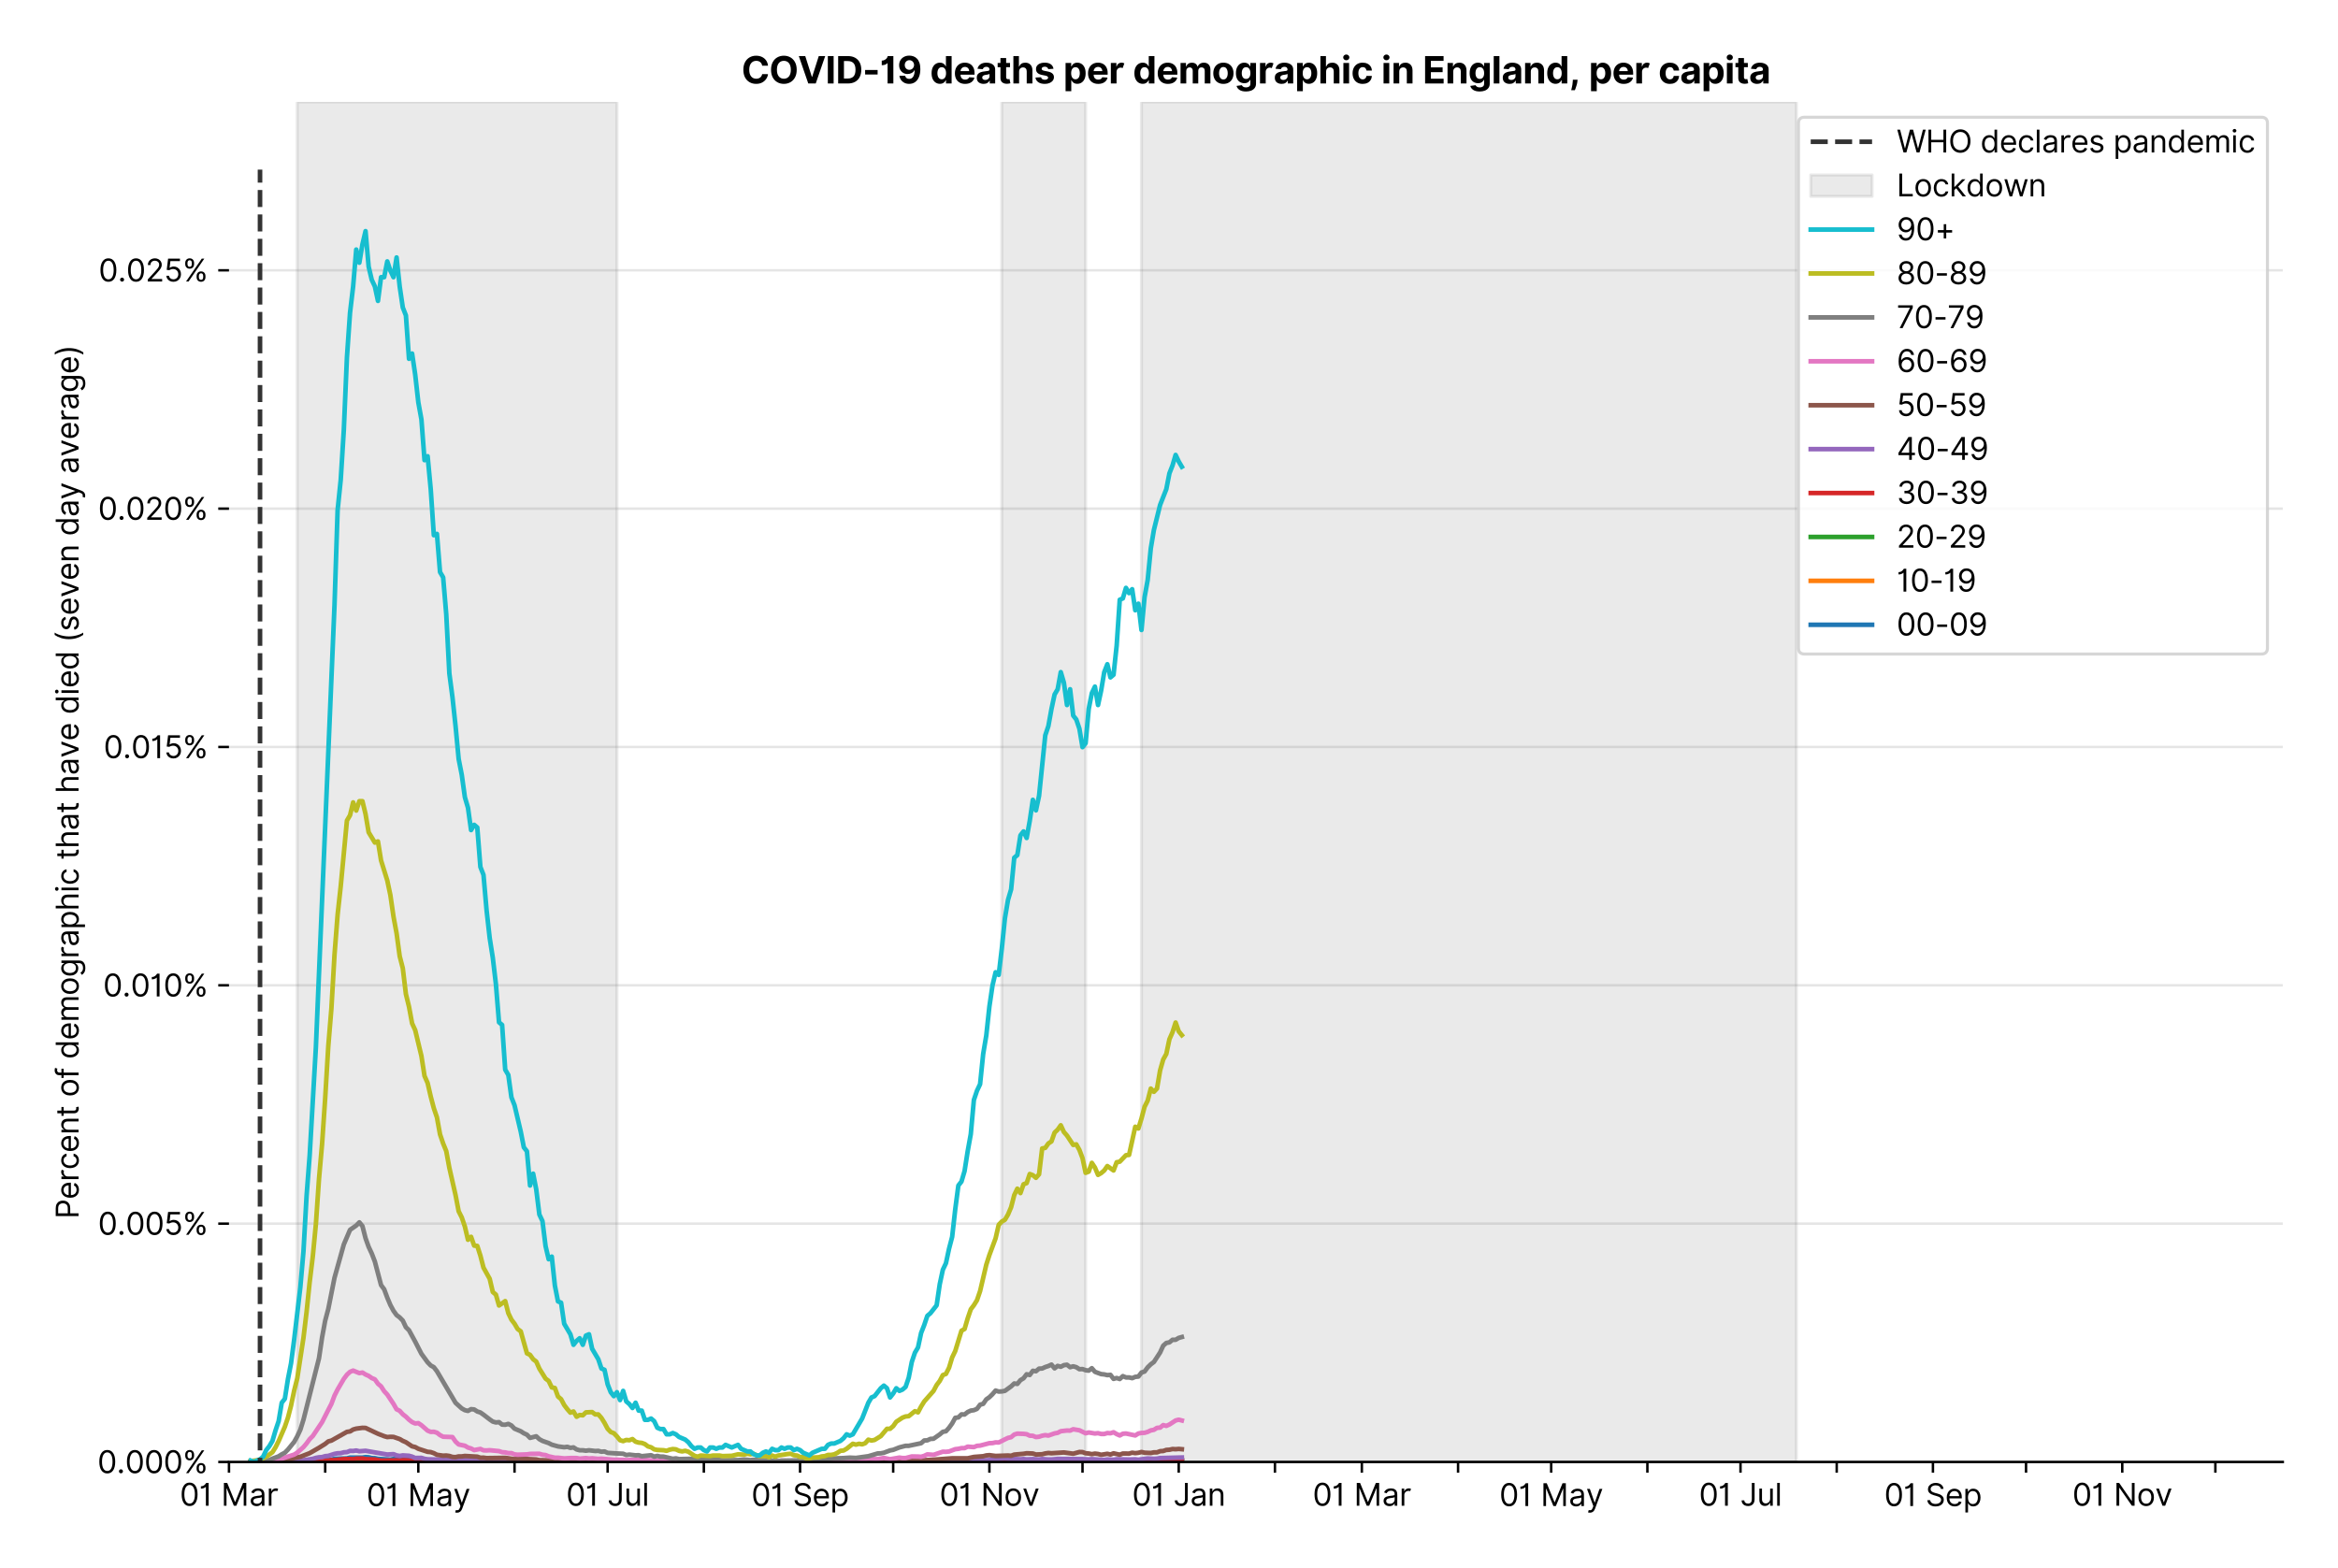 <?xml version="1.0" encoding="utf-8" standalone="no"?>
<!DOCTYPE svg PUBLIC "-//W3C//DTD SVG 1.1//EN"
  "http://www.w3.org/Graphics/SVG/1.1/DTD/svg11.dtd">
<svg xmlns:xlink="http://www.w3.org/1999/xlink" viewBox="0 0 762.255 511.234" xmlns="http://www.w3.org/2000/svg" version="1.1">
 <defs>
  <style type="text/css">*{stroke-linejoin: round; stroke-linecap: butt}</style>
 </defs>
 <g id="figure_1">
  <g id="patch_1">
   <path d="M 0 511.234 
L 762.255 511.234 
L 762.255 0 
L 0 0 
z
" style="fill: #ffffff"/>
  </g>
  <g id="axes_1">
   <g id="patch_2">
    <path d="M 74.655 476.745 
L 744.255 476.745 
L 744.255 33.225 
L 74.655 33.225 
z
" style="fill: #ffffff"/>
   </g>
   <g id="matplotlib.axis_1">
    <g id="xtick_1">
     <g id="line2d_1">
      <defs>
       <path id="ma6c10fb9c3" d="M 0 0 
L 0 3.5 
" style="stroke: #000000; stroke-width: 0.8"/>
      </defs>
      <g>
       <use xlink:href="#ma6c10fb9c3" x="74.655" y="476.745" style="stroke: #000000; stroke-width: 0.8"/>
      </g>
     </g>
     <g id="text_1">
      <!-- 01 Mar -->
      <g transform="translate(58.618 491.018)scale(0.1 -0.1)">
       <defs>
        <path id="Inter-Regular-30" d="M 2000 -64 
Q 1230 -64 806 561 
Q 382 1186 382 2327 
Q 382 3459 809 4088 
Q 1236 4718 2000 4718 
Q 2764 4718 3191 4088 
Q 3618 3459 3618 2327 
Q 3618 1186 3194 561 
Q 2771 -64 2000 -64 
z
M 2000 436 
Q 2509 436 2791 927 
Q 3073 1418 3073 2327 
Q 3073 3234 2789 3730 
Q 2505 4227 2000 4227 
Q 1496 4227 1211 3730 
Q 927 3234 927 2327 
Q 927 1418 1210 927 
Q 1493 436 2000 436 
z
" transform="scale(0.016)"/>
        <path id="Inter-Regular-31" d="M 1973 4655 
L 1973 0 
L 1409 0 
L 1409 3836 
L 1373 3836 
Q 1341 3773 1209 3692 
Q 1077 3611 868 3551 
Q 659 3491 391 3491 
L 391 3964 
Q 661 3964 859 4061 
Q 1057 4159 1190 4291 
Q 1323 4423 1392 4529 
Q 1461 4636 1473 4655 
L 1973 4655 
z
" transform="scale(0.016)"/>
        <path id="Inter-Regular-20" transform="scale(0.016)"/>
        <path id="Inter-Regular-4d" d="M 564 4655 
L 1236 4655 
L 2818 791 
L 2873 791 
L 4455 4655 
L 5127 4655 
L 5127 0 
L 4600 0 
L 4600 3536 
L 4555 3536 
L 3100 0 
L 2591 0 
L 1136 3536 
L 1091 3536 
L 1091 0 
L 564 0 
L 564 4655 
z
" transform="scale(0.016)"/>
        <path id="Inter-Regular-61" d="M 1518 -82 
Q 1186 -82 916 44 
Q 646 170 486 410 
Q 327 650 327 991 
Q 327 1291 445 1478 
Q 564 1666 761 1773 
Q 959 1880 1199 1933 
Q 1439 1986 1682 2018 
Q 2000 2059 2199 2080 
Q 2398 2102 2490 2154 
Q 2582 2207 2582 2336 
L 2582 2355 
Q 2582 2691 2399 2877 
Q 2216 3064 1846 3064 
Q 1461 3064 1243 2895 
Q 1025 2727 936 2536 
L 427 2718 
Q 564 3036 792 3214 
Q 1021 3393 1292 3464 
Q 1564 3536 1827 3536 
Q 1996 3536 2215 3496 
Q 2434 3457 2640 3334 
Q 2846 3211 2982 2963 
Q 3118 2716 3118 2300 
L 3118 0 
L 2582 0 
L 2582 473 
L 2555 473 
Q 2500 359 2373 229 
Q 2246 100 2034 9 
Q 1823 -82 1518 -82 
z
M 1600 400 
Q 1918 400 2137 525 
Q 2357 650 2469 847 
Q 2582 1045 2582 1264 
L 2582 1755 
Q 2548 1714 2433 1681 
Q 2318 1648 2169 1624 
Q 2021 1600 1881 1583 
Q 1741 1566 1655 1555 
Q 1446 1527 1265 1467 
Q 1084 1407 974 1287 
Q 864 1168 864 964 
Q 864 684 1072 542 
Q 1280 400 1600 400 
z
" transform="scale(0.016)"/>
        <path id="Inter-Regular-72" d="M 491 0 
L 491 3491 
L 1009 3491 
L 1009 2964 
L 1046 2964 
Q 1139 3223 1389 3384 
Q 1639 3545 1955 3545 
Q 2100 3545 2209 3511 
Q 2318 3477 2400 3418 
L 2218 2964 
Q 2161 2993 2085 3010 
Q 2009 3027 1909 3027 
Q 1527 3027 1277 2794 
Q 1027 2561 1027 2209 
L 1027 0 
L 491 0 
z
" transform="scale(0.016)"/>
       </defs>
       <use xlink:href="#Inter-Regular-30"/>
       <use xlink:href="#Inter-Regular-31" x="62.5"/>
       <use xlink:href="#Inter-Regular-20" x="106.676"/>
       <use xlink:href="#Inter-Regular-4d" x="134.801"/>
       <use xlink:href="#Inter-Regular-61" x="225.994"/>
       <use xlink:href="#Inter-Regular-72" x="282.386"/>
      </g>
     </g>
    </g>
    <g id="xtick_2">
     <g id="line2d_2">
      <g>
       <use xlink:href="#ma6c10fb9c3" x="106.024" y="476.745" style="stroke: #000000; stroke-width: 0.8"/>
      </g>
     </g>
    </g>
    <g id="xtick_3">
     <g id="line2d_3">
      <g>
       <use xlink:href="#ma6c10fb9c3" x="136.381" y="476.745" style="stroke: #000000; stroke-width: 0.8"/>
      </g>
     </g>
     <g id="text_2">
      <!-- 01 May -->
      <g transform="translate(119.478 491.117)scale(0.1 -0.1)">
       <defs>
        <path id="Inter-Regular-79" d="M 818 -1355 
Q 682 -1355 575 -1333 
Q 468 -1311 427 -1291 
L 564 -818 
Q 857 -893 1053 -814 
Q 1250 -736 1391 -345 
L 1509 -18 
L 218 3491 
L 800 3491 
L 1764 709 
L 1800 709 
L 2764 3491 
L 3346 3491 
L 1846 -564 
Q 1550 -1355 818 -1355 
z
" transform="scale(0.016)"/>
       </defs>
       <use xlink:href="#Inter-Regular-30"/>
       <use xlink:href="#Inter-Regular-31" x="62.5"/>
       <use xlink:href="#Inter-Regular-20" x="106.676"/>
       <use xlink:href="#Inter-Regular-4d" x="134.801"/>
       <use xlink:href="#Inter-Regular-61" x="225.994"/>
       <use xlink:href="#Inter-Regular-79" x="282.386"/>
      </g>
     </g>
    </g>
    <g id="xtick_4">
     <g id="line2d_4">
      <g>
       <use xlink:href="#ma6c10fb9c3" x="167.75" y="476.745" style="stroke: #000000; stroke-width: 0.8"/>
      </g>
     </g>
    </g>
    <g id="xtick_5">
     <g id="line2d_5">
      <g>
       <use xlink:href="#ma6c10fb9c3" x="198.107" y="476.745" style="stroke: #000000; stroke-width: 0.8"/>
      </g>
     </g>
     <g id="text_3">
      <!-- 01 Jul -->
      <g transform="translate(184.564 491.018)scale(0.1 -0.1)">
       <defs>
        <path id="Inter-Regular-4a" d="M 2346 4655 
L 2909 4655 
L 2909 1327 
Q 2909 657 2549 296 
Q 2189 -64 1582 -64 
Q 1200 -64 902 76 
Q 605 216 434 475 
Q 264 734 264 1091 
L 818 1091 
Q 818 795 1034 615 
Q 1250 436 1582 436 
Q 1948 436 2147 664 
Q 2346 893 2346 1327 
L 2346 4655 
z
" transform="scale(0.016)"/>
        <path id="Inter-Regular-75" d="M 2691 1427 
L 2691 3491 
L 3227 3491 
L 3227 0 
L 2691 0 
L 2691 591 
L 2655 591 
Q 2532 325 2273 140 
Q 2014 -45 1618 -45 
Q 1127 -45 809 280 
Q 491 605 491 1273 
L 491 3491 
L 1027 3491 
L 1027 1309 
Q 1027 927 1242 700 
Q 1457 473 1791 473 
Q 1991 473 2199 575 
Q 2407 677 2549 888 
Q 2691 1100 2691 1427 
z
" transform="scale(0.016)"/>
        <path id="Inter-Regular-6c" d="M 1027 4655 
L 1027 0 
L 491 0 
L 491 4655 
L 1027 4655 
z
" transform="scale(0.016)"/>
       </defs>
       <use xlink:href="#Inter-Regular-30"/>
       <use xlink:href="#Inter-Regular-31" x="62.5"/>
       <use xlink:href="#Inter-Regular-20" x="106.676"/>
       <use xlink:href="#Inter-Regular-4a" x="134.801"/>
       <use xlink:href="#Inter-Regular-75" x="189.063"/>
       <use xlink:href="#Inter-Regular-6c" x="247.159"/>
      </g>
     </g>
    </g>
    <g id="xtick_6">
     <g id="line2d_6">
      <g>
       <use xlink:href="#ma6c10fb9c3" x="229.476" y="476.745" style="stroke: #000000; stroke-width: 0.8"/>
      </g>
     </g>
    </g>
    <g id="xtick_7">
     <g id="line2d_7">
      <g>
       <use xlink:href="#ma6c10fb9c3" x="260.846" y="476.745" style="stroke: #000000; stroke-width: 0.8"/>
      </g>
     </g>
     <g id="text_4">
      <!-- 01 Sep -->
      <g transform="translate(244.958 491.117)scale(0.1 -0.1)">
       <defs>
        <path id="Inter-Regular-53" d="M 3109 3491 
Q 3068 3836 2777 4027 
Q 2486 4218 2064 4218 
Q 1600 4218 1318 3999 
Q 1036 3780 1036 3445 
Q 1036 3195 1189 3042 
Q 1343 2889 1553 2803 
Q 1764 2718 1936 2673 
L 2409 2545 
Q 2591 2498 2815 2414 
Q 3039 2330 3244 2185 
Q 3450 2041 3584 1816 
Q 3718 1591 3718 1264 
Q 3718 886 3521 581 
Q 3325 277 2949 97 
Q 2573 -82 2036 -82 
Q 1286 -82 845 272 
Q 405 627 364 1200 
L 946 1200 
Q 968 936 1124 764 
Q 1280 593 1519 510 
Q 1759 427 2036 427 
Q 2359 427 2616 533 
Q 2873 639 3023 828 
Q 3173 1018 3173 1273 
Q 3173 1505 3043 1650 
Q 2914 1795 2702 1886 
Q 2491 1977 2246 2045 
L 1673 2209 
Q 1127 2366 809 2657 
Q 491 2948 491 3418 
Q 491 3809 703 4101 
Q 916 4393 1276 4555 
Q 1636 4718 2082 4718 
Q 2532 4718 2882 4558 
Q 3232 4398 3437 4120 
Q 3643 3843 3655 3491 
L 3109 3491 
z
" transform="scale(0.016)"/>
        <path id="Inter-Regular-65" d="M 1955 -73 
Q 1450 -73 1085 151 
Q 721 375 524 778 
Q 327 1182 327 1718 
Q 327 2255 524 2665 
Q 721 3075 1074 3305 
Q 1427 3536 1900 3536 
Q 2173 3536 2439 3445 
Q 2705 3355 2923 3151 
Q 3141 2948 3270 2614 
Q 3400 2280 3400 1791 
L 3400 1564 
L 866 1564 
Q 884 1005 1183 707 
Q 1482 409 1955 409 
Q 2271 409 2498 545 
Q 2725 682 2827 955 
L 3346 809 
Q 3223 414 2854 170 
Q 2486 -73 1955 -73 
z
M 866 2027 
L 2855 2027 
Q 2855 2470 2595 2762 
Q 2336 3055 1900 3055 
Q 1593 3055 1368 2911 
Q 1143 2768 1013 2533 
Q 884 2298 866 2027 
z
" transform="scale(0.016)"/>
        <path id="Inter-Regular-70" d="M 491 -1309 
L 491 3491 
L 1009 3491 
L 1009 2936 
L 1073 2936 
Q 1132 3027 1237 3169 
Q 1343 3311 1542 3423 
Q 1741 3536 2082 3536 
Q 2523 3536 2859 3315 
Q 3196 3095 3384 2690 
Q 3573 2286 3573 1736 
Q 3573 1182 3384 776 
Q 3196 370 2861 148 
Q 2527 -73 2091 -73 
Q 1755 -73 1552 39 
Q 1350 152 1241 296 
Q 1132 441 1073 536 
L 1027 536 
L 1027 -1309 
L 491 -1309 
z
M 1018 1745 
Q 1018 1152 1276 780 
Q 1534 409 2018 409 
Q 2355 409 2581 587 
Q 2807 766 2921 1069 
Q 3036 1373 3036 1745 
Q 3036 2114 2923 2410 
Q 2811 2707 2585 2881 
Q 2359 3055 2018 3055 
Q 1527 3055 1272 2693 
Q 1018 2332 1018 1745 
z
" transform="scale(0.016)"/>
       </defs>
       <use xlink:href="#Inter-Regular-30"/>
       <use xlink:href="#Inter-Regular-31" x="62.5"/>
       <use xlink:href="#Inter-Regular-20" x="106.676"/>
       <use xlink:href="#Inter-Regular-53" x="134.801"/>
       <use xlink:href="#Inter-Regular-65" x="198.58"/>
       <use xlink:href="#Inter-Regular-70" x="256.818"/>
      </g>
     </g>
    </g>
    <g id="xtick_8">
     <g id="line2d_8">
      <g>
       <use xlink:href="#ma6c10fb9c3" x="291.203" y="476.745" style="stroke: #000000; stroke-width: 0.8"/>
      </g>
     </g>
    </g>
    <g id="xtick_9">
     <g id="line2d_9">
      <g>
       <use xlink:href="#ma6c10fb9c3" x="322.572" y="476.745" style="stroke: #000000; stroke-width: 0.8"/>
      </g>
     </g>
     <g id="text_5">
      <!-- 01 Nov -->
      <g transform="translate(306.301 491.018)scale(0.1 -0.1)">
       <defs>
        <path id="Inter-Regular-4e" d="M 4255 4655 
L 4255 0 
L 3709 0 
L 1173 3655 
L 1127 3655 
L 1127 0 
L 564 0 
L 564 4655 
L 1109 4655 
L 3655 991 
L 3700 991 
L 3700 4655 
L 4255 4655 
z
" transform="scale(0.016)"/>
        <path id="Inter-Regular-6f" d="M 1909 -73 
Q 1436 -73 1080 152 
Q 725 377 526 781 
Q 327 1186 327 1727 
Q 327 2273 526 2679 
Q 725 3086 1080 3311 
Q 1436 3536 1909 3536 
Q 2382 3536 2737 3311 
Q 3093 3086 3292 2679 
Q 3491 2273 3491 1727 
Q 3491 1186 3292 781 
Q 3093 377 2737 152 
Q 2382 -73 1909 -73 
z
M 1909 409 
Q 2268 409 2500 593 
Q 2732 777 2843 1077 
Q 2955 1377 2955 1727 
Q 2955 2077 2843 2379 
Q 2732 2682 2500 2868 
Q 2268 3055 1909 3055 
Q 1550 3055 1318 2868 
Q 1086 2682 975 2379 
Q 864 2077 864 1727 
Q 864 1377 975 1077 
Q 1086 777 1318 593 
Q 1550 409 1909 409 
z
" transform="scale(0.016)"/>
        <path id="Inter-Regular-76" d="M 3346 3491 
L 2055 0 
L 1509 0 
L 218 3491 
L 800 3491 
L 1764 709 
L 1800 709 
L 2764 3491 
L 3346 3491 
z
" transform="scale(0.016)"/>
       </defs>
       <use xlink:href="#Inter-Regular-30"/>
       <use xlink:href="#Inter-Regular-31" x="62.5"/>
       <use xlink:href="#Inter-Regular-20" x="106.676"/>
       <use xlink:href="#Inter-Regular-4e" x="134.801"/>
       <use xlink:href="#Inter-Regular-6f" x="210.085"/>
       <use xlink:href="#Inter-Regular-76" x="269.744"/>
      </g>
     </g>
    </g>
    <g id="xtick_10">
     <g id="line2d_10">
      <g>
       <use xlink:href="#ma6c10fb9c3" x="352.929" y="476.745" style="stroke: #000000; stroke-width: 0.8"/>
      </g>
     </g>
    </g>
    <g id="xtick_11">
     <g id="line2d_11">
      <g>
       <use xlink:href="#ma6c10fb9c3" x="384.298" y="476.745" style="stroke: #000000; stroke-width: 0.8"/>
      </g>
     </g>
     <g id="text_6">
      <!-- 01 Jan -->
      <g transform="translate(369.099 491.018)scale(0.1 -0.1)">
       <defs>
        <path id="Inter-Regular-6e" d="M 1027 2100 
L 1027 0 
L 491 0 
L 491 3491 
L 1009 3491 
L 1009 2945 
L 1055 2945 
Q 1177 3211 1427 3373 
Q 1677 3536 2073 3536 
Q 2602 3536 2928 3211 
Q 3255 2886 3255 2218 
L 3255 0 
L 2718 0 
L 2718 2182 
Q 2718 2593 2504 2824 
Q 2291 3055 1918 3055 
Q 1534 3055 1280 2806 
Q 1027 2557 1027 2100 
z
" transform="scale(0.016)"/>
       </defs>
       <use xlink:href="#Inter-Regular-30"/>
       <use xlink:href="#Inter-Regular-31" x="62.5"/>
       <use xlink:href="#Inter-Regular-20" x="106.676"/>
       <use xlink:href="#Inter-Regular-4a" x="134.801"/>
       <use xlink:href="#Inter-Regular-61" x="189.063"/>
       <use xlink:href="#Inter-Regular-6e" x="245.455"/>
      </g>
     </g>
    </g>
    <g id="xtick_12">
     <g id="line2d_12">
      <g>
       <use xlink:href="#ma6c10fb9c3" x="415.667" y="476.745" style="stroke: #000000; stroke-width: 0.8"/>
      </g>
     </g>
    </g>
    <g id="xtick_13">
     <g id="line2d_13">
      <g>
       <use xlink:href="#ma6c10fb9c3" x="444.001" y="476.745" style="stroke: #000000; stroke-width: 0.8"/>
      </g>
     </g>
     <g id="text_7">
      <!-- 01 Mar -->
      <g transform="translate(427.964 491.018)scale(0.1 -0.1)">
       <use xlink:href="#Inter-Regular-30"/>
       <use xlink:href="#Inter-Regular-31" x="62.5"/>
       <use xlink:href="#Inter-Regular-20" x="106.676"/>
       <use xlink:href="#Inter-Regular-4d" x="134.801"/>
       <use xlink:href="#Inter-Regular-61" x="225.994"/>
       <use xlink:href="#Inter-Regular-72" x="282.386"/>
      </g>
     </g>
    </g>
    <g id="xtick_14">
     <g id="line2d_14">
      <g>
       <use xlink:href="#ma6c10fb9c3" x="475.37" y="476.745" style="stroke: #000000; stroke-width: 0.8"/>
      </g>
     </g>
    </g>
    <g id="xtick_15">
     <g id="line2d_15">
      <g>
       <use xlink:href="#ma6c10fb9c3" x="505.727" y="476.745" style="stroke: #000000; stroke-width: 0.8"/>
      </g>
     </g>
     <g id="text_8">
      <!-- 01 May -->
      <g transform="translate(488.824 491.117)scale(0.1 -0.1)">
       <use xlink:href="#Inter-Regular-30"/>
       <use xlink:href="#Inter-Regular-31" x="62.5"/>
       <use xlink:href="#Inter-Regular-20" x="106.676"/>
       <use xlink:href="#Inter-Regular-4d" x="134.801"/>
       <use xlink:href="#Inter-Regular-61" x="225.994"/>
       <use xlink:href="#Inter-Regular-79" x="282.386"/>
      </g>
     </g>
    </g>
    <g id="xtick_16">
     <g id="line2d_16">
      <g>
       <use xlink:href="#ma6c10fb9c3" x="537.096" y="476.745" style="stroke: #000000; stroke-width: 0.8"/>
      </g>
     </g>
    </g>
    <g id="xtick_17">
     <g id="line2d_17">
      <g>
       <use xlink:href="#ma6c10fb9c3" x="567.453" y="476.745" style="stroke: #000000; stroke-width: 0.8"/>
      </g>
     </g>
     <g id="text_9">
      <!-- 01 Jul -->
      <g transform="translate(553.91 491.018)scale(0.1 -0.1)">
       <use xlink:href="#Inter-Regular-30"/>
       <use xlink:href="#Inter-Regular-31" x="62.5"/>
       <use xlink:href="#Inter-Regular-20" x="106.676"/>
       <use xlink:href="#Inter-Regular-4a" x="134.801"/>
       <use xlink:href="#Inter-Regular-75" x="189.063"/>
       <use xlink:href="#Inter-Regular-6c" x="247.159"/>
      </g>
     </g>
    </g>
    <g id="xtick_18">
     <g id="line2d_18">
      <g>
       <use xlink:href="#ma6c10fb9c3" x="598.822" y="476.745" style="stroke: #000000; stroke-width: 0.8"/>
      </g>
     </g>
    </g>
    <g id="xtick_19">
     <g id="line2d_19">
      <g>
       <use xlink:href="#ma6c10fb9c3" x="630.192" y="476.745" style="stroke: #000000; stroke-width: 0.8"/>
      </g>
     </g>
     <g id="text_10">
      <!-- 01 Sep -->
      <g transform="translate(614.304 491.117)scale(0.1 -0.1)">
       <use xlink:href="#Inter-Regular-30"/>
       <use xlink:href="#Inter-Regular-31" x="62.5"/>
       <use xlink:href="#Inter-Regular-20" x="106.676"/>
       <use xlink:href="#Inter-Regular-53" x="134.801"/>
       <use xlink:href="#Inter-Regular-65" x="198.58"/>
       <use xlink:href="#Inter-Regular-70" x="256.818"/>
      </g>
     </g>
    </g>
    <g id="xtick_20">
     <g id="line2d_20">
      <g>
       <use xlink:href="#ma6c10fb9c3" x="660.549" y="476.745" style="stroke: #000000; stroke-width: 0.8"/>
      </g>
     </g>
    </g>
    <g id="xtick_21">
     <g id="line2d_21">
      <g>
       <use xlink:href="#ma6c10fb9c3" x="691.918" y="476.745" style="stroke: #000000; stroke-width: 0.8"/>
      </g>
     </g>
     <g id="text_11">
      <!-- 01 Nov -->
      <g transform="translate(675.647 491.018)scale(0.1 -0.1)">
       <use xlink:href="#Inter-Regular-30"/>
       <use xlink:href="#Inter-Regular-31" x="62.5"/>
       <use xlink:href="#Inter-Regular-20" x="106.676"/>
       <use xlink:href="#Inter-Regular-4e" x="134.801"/>
       <use xlink:href="#Inter-Regular-6f" x="210.085"/>
       <use xlink:href="#Inter-Regular-76" x="269.744"/>
      </g>
     </g>
    </g>
    <g id="xtick_22">
     <g id="line2d_22">
      <g>
       <use xlink:href="#ma6c10fb9c3" x="722.275" y="476.745" style="stroke: #000000; stroke-width: 0.8"/>
      </g>
     </g>
    </g>
   </g>
   <g id="matplotlib.axis_2">
    <g id="ytick_1">
     <g id="line2d_23">
      <path d="M 74.655 476.745 
L 744.255 476.745 
" clip-path="url(#p174a6c1575)" style="fill: none; stroke: #e5e5e5; stroke-width: 0.8; stroke-linecap: square"/>
     </g>
     <g id="line2d_24">
      <defs>
       <path id="mcc405df19c" d="M 0 0 
L -3.5 0 
" style="stroke: #000000; stroke-width: 0.8"/>
      </defs>
      <g>
       <use xlink:href="#mcc405df19c" x="74.655" y="476.745" style="stroke: #000000; stroke-width: 0.8"/>
      </g>
     </g>
     <g id="text_12">
      <!-- 0.000% -->
      <g transform="translate(31.773 480.382)scale(0.1 -0.1)">
       <defs>
        <path id="Inter-Regular-2e" d="M 882 -36 
Q 714 -36 593 84 
Q 473 205 473 373 
Q 473 541 593 661 
Q 714 782 882 782 
Q 1050 782 1170 661 
Q 1291 541 1291 373 
Q 1291 205 1170 84 
Q 1050 -36 882 -36 
z
" transform="scale(0.016)"/>
        <path id="Inter-Regular-25" d="M 2855 873 
L 2855 1118 
Q 2855 1373 2960 1585 
Q 3066 1798 3269 1926 
Q 3473 2055 3764 2055 
Q 4059 2055 4259 1926 
Q 4459 1798 4561 1585 
Q 4664 1373 4664 1118 
L 4664 873 
Q 4664 618 4560 405 
Q 4457 193 4256 64 
Q 4055 -64 3764 -64 
Q 3468 -64 3266 64 
Q 3064 193 2959 405 
Q 2855 618 2855 873 
z
M 536 3536 
L 536 3782 
Q 536 4036 642 4248 
Q 748 4461 951 4589 
Q 1155 4718 1446 4718 
Q 1741 4718 1941 4589 
Q 2141 4461 2243 4248 
Q 2346 4036 2346 3782 
L 2346 3536 
Q 2346 3282 2242 3069 
Q 2139 2857 1937 2728 
Q 1736 2600 1446 2600 
Q 1150 2600 948 2728 
Q 746 2857 641 3069 
Q 536 3282 536 3536 
z
M 709 0 
L 3909 4655 
L 4427 4655 
L 1227 0 
L 709 0 
z
M 3318 1118 
L 3318 873 
Q 3318 661 3418 494 
Q 3518 327 3764 327 
Q 4002 327 4101 494 
Q 4200 661 4200 873 
L 4200 1118 
Q 4200 1330 4104 1497 
Q 4009 1664 3764 1664 
Q 3525 1664 3421 1497 
Q 3318 1330 3318 1118 
z
M 1000 3782 
L 1000 3536 
Q 1000 3325 1100 3158 
Q 1200 2991 1446 2991 
Q 1684 2991 1783 3158 
Q 1882 3325 1882 3536 
L 1882 3782 
Q 1882 3993 1786 4160 
Q 1691 4327 1446 4327 
Q 1207 4327 1103 4160 
Q 1000 3993 1000 3782 
z
" transform="scale(0.016)"/>
       </defs>
       <use xlink:href="#Inter-Regular-30"/>
       <use xlink:href="#Inter-Regular-2e" x="62.5"/>
       <use xlink:href="#Inter-Regular-30" x="90.057"/>
       <use xlink:href="#Inter-Regular-30" x="152.557"/>
       <use xlink:href="#Inter-Regular-30" x="215.057"/>
       <use xlink:href="#Inter-Regular-25" x="277.557"/>
      </g>
     </g>
    </g>
    <g id="ytick_2">
     <g id="line2d_25">
      <path d="M 74.655 399.026 
L 744.255 399.026 
" clip-path="url(#p174a6c1575)" style="fill: none; stroke: #e5e5e5; stroke-width: 0.8; stroke-linecap: square"/>
     </g>
     <g id="line2d_26">
      <g>
       <use xlink:href="#mcc405df19c" x="74.655" y="399.026" style="stroke: #000000; stroke-width: 0.8"/>
      </g>
     </g>
     <g id="text_13">
      <!-- 0.005% -->
      <g transform="translate(31.944 402.663)scale(0.1 -0.1)">
       <defs>
        <path id="Inter-Regular-35" d="M 1936 -64 
Q 1536 -64 1216 95 
Q 896 255 702 532 
Q 509 809 491 1164 
L 1036 1164 
Q 1068 848 1324 642 
Q 1580 436 1936 436 
Q 2223 436 2447 570 
Q 2671 705 2799 940 
Q 2927 1175 2927 1473 
Q 2927 1777 2794 2017 
Q 2661 2257 2429 2395 
Q 2198 2534 1900 2536 
Q 1686 2539 1461 2472 
Q 1236 2405 1091 2300 
L 564 2364 
L 846 4655 
L 3264 4655 
L 3264 4155 
L 1318 4155 
L 1155 2782 
L 1182 2782 
Q 1325 2895 1541 2970 
Q 1757 3045 1991 3045 
Q 2418 3045 2753 2842 
Q 3089 2639 3281 2286 
Q 3473 1934 3473 1482 
Q 3473 1036 3274 687 
Q 3075 339 2727 137 
Q 2380 -64 1936 -64 
z
" transform="scale(0.016)"/>
       </defs>
       <use xlink:href="#Inter-Regular-30"/>
       <use xlink:href="#Inter-Regular-2e" x="62.5"/>
       <use xlink:href="#Inter-Regular-30" x="90.057"/>
       <use xlink:href="#Inter-Regular-30" x="152.557"/>
       <use xlink:href="#Inter-Regular-35" x="215.057"/>
       <use xlink:href="#Inter-Regular-25" x="275.852"/>
      </g>
     </g>
    </g>
    <g id="ytick_3">
     <g id="line2d_27">
      <path d="M 74.655 321.307 
L 744.255 321.307 
" clip-path="url(#p174a6c1575)" style="fill: none; stroke: #e5e5e5; stroke-width: 0.8; stroke-linecap: square"/>
     </g>
     <g id="line2d_28">
      <g>
       <use xlink:href="#mcc405df19c" x="74.655" y="321.307" style="stroke: #000000; stroke-width: 0.8"/>
      </g>
     </g>
     <g id="text_14">
      <!-- 0.010% -->
      <g transform="translate(33.606 324.944)scale(0.1 -0.1)">
       <use xlink:href="#Inter-Regular-30"/>
       <use xlink:href="#Inter-Regular-2e" x="62.5"/>
       <use xlink:href="#Inter-Regular-30" x="90.057"/>
       <use xlink:href="#Inter-Regular-31" x="152.557"/>
       <use xlink:href="#Inter-Regular-30" x="196.733"/>
       <use xlink:href="#Inter-Regular-25" x="259.233"/>
      </g>
     </g>
    </g>
    <g id="ytick_4">
     <g id="line2d_29">
      <path d="M 74.655 243.588 
L 744.255 243.588 
" clip-path="url(#p174a6c1575)" style="fill: none; stroke: #e5e5e5; stroke-width: 0.8; stroke-linecap: square"/>
     </g>
     <g id="line2d_30">
      <g>
       <use xlink:href="#mcc405df19c" x="74.655" y="243.588" style="stroke: #000000; stroke-width: 0.8"/>
      </g>
     </g>
     <g id="text_15">
      <!-- 0.015% -->
      <g transform="translate(33.777 247.225)scale(0.1 -0.1)">
       <use xlink:href="#Inter-Regular-30"/>
       <use xlink:href="#Inter-Regular-2e" x="62.5"/>
       <use xlink:href="#Inter-Regular-30" x="90.057"/>
       <use xlink:href="#Inter-Regular-31" x="152.557"/>
       <use xlink:href="#Inter-Regular-35" x="196.733"/>
       <use xlink:href="#Inter-Regular-25" x="257.528"/>
      </g>
     </g>
    </g>
    <g id="ytick_5">
     <g id="line2d_31">
      <path d="M 74.655 165.869 
L 744.255 165.869 
" clip-path="url(#p174a6c1575)" style="fill: none; stroke: #e5e5e5; stroke-width: 0.8; stroke-linecap: square"/>
     </g>
     <g id="line2d_32">
      <g>
       <use xlink:href="#mcc405df19c" x="74.655" y="165.869" style="stroke: #000000; stroke-width: 0.8"/>
      </g>
     </g>
     <g id="text_16">
      <!-- 0.020% -->
      <g transform="translate(31.972 169.506)scale(0.1 -0.1)">
       <defs>
        <path id="Inter-Regular-32" d="M 482 0 
L 482 409 
L 2018 2091 
Q 2289 2386 2464 2605 
Q 2639 2825 2724 3019 
Q 2809 3214 2809 3427 
Q 2809 3795 2553 4011 
Q 2298 4227 1918 4227 
Q 1514 4227 1275 3985 
Q 1036 3743 1036 3345 
L 500 3345 
Q 500 3755 688 4064 
Q 877 4373 1203 4545 
Q 1530 4718 1936 4718 
Q 2346 4718 2661 4545 
Q 2977 4373 3156 4079 
Q 3336 3786 3336 3427 
Q 3336 3170 3244 2926 
Q 3152 2682 2926 2383 
Q 2700 2084 2300 1655 
L 1255 536 
L 1255 500 
L 3418 500 
L 3418 0 
L 482 0 
z
" transform="scale(0.016)"/>
       </defs>
       <use xlink:href="#Inter-Regular-30"/>
       <use xlink:href="#Inter-Regular-2e" x="62.5"/>
       <use xlink:href="#Inter-Regular-30" x="90.057"/>
       <use xlink:href="#Inter-Regular-32" x="152.557"/>
       <use xlink:href="#Inter-Regular-30" x="213.068"/>
       <use xlink:href="#Inter-Regular-25" x="275.568"/>
      </g>
     </g>
    </g>
    <g id="ytick_6">
     <g id="line2d_33">
      <path d="M 74.655 88.15 
L 744.255 88.15 
" clip-path="url(#p174a6c1575)" style="fill: none; stroke: #e5e5e5; stroke-width: 0.8; stroke-linecap: square"/>
     </g>
     <g id="line2d_34">
      <g>
       <use xlink:href="#mcc405df19c" x="74.655" y="88.15" style="stroke: #000000; stroke-width: 0.8"/>
      </g>
     </g>
     <g id="text_17">
      <!-- 0.025% -->
      <g transform="translate(32.142 91.787)scale(0.1 -0.1)">
       <use xlink:href="#Inter-Regular-30"/>
       <use xlink:href="#Inter-Regular-2e" x="62.5"/>
       <use xlink:href="#Inter-Regular-30" x="90.057"/>
       <use xlink:href="#Inter-Regular-32" x="152.557"/>
       <use xlink:href="#Inter-Regular-35" x="213.068"/>
       <use xlink:href="#Inter-Regular-25" x="273.864"/>
      </g>
     </g>
    </g>
    <g id="text_18">
     <!-- Percent of demographic that have died (seven day average) -->
     <g transform="translate(25.614 397.458)rotate(-90)scale(0.1 -0.1)">
      <defs>
       <path id="Inter-Regular-50" d="M 564 0 
L 564 4655 
L 2136 4655 
Q 2684 4655 3033 4458 
Q 3382 4261 3550 3927 
Q 3718 3593 3718 3182 
Q 3718 2770 3551 2434 
Q 3384 2098 3036 1899 
Q 2689 1700 2146 1700 
L 1127 1700 
L 1127 0 
L 564 0 
z
M 1127 2200 
L 2127 2200 
Q 2689 2200 2926 2482 
Q 3164 2764 3164 3182 
Q 3164 3602 2925 3878 
Q 2686 4155 2118 4155 
L 1127 4155 
L 1127 2200 
z
" transform="scale(0.016)"/>
       <path id="Inter-Regular-63" d="M 1909 -73 
Q 1418 -73 1063 159 
Q 709 391 518 798 
Q 327 1205 327 1727 
Q 327 2259 524 2667 
Q 721 3075 1074 3305 
Q 1427 3536 1900 3536 
Q 2268 3536 2563 3400 
Q 2859 3264 3047 3018 
Q 3236 2773 3282 2445 
L 2746 2445 
Q 2684 2684 2474 2869 
Q 2264 3055 1909 3055 
Q 1439 3055 1151 2697 
Q 864 2339 864 1745 
Q 864 1139 1148 774 
Q 1432 409 1909 409 
Q 2223 409 2447 570 
Q 2671 732 2746 1018 
L 3282 1018 
Q 3236 709 3058 462 
Q 2880 216 2588 71 
Q 2296 -73 1909 -73 
z
" transform="scale(0.016)"/>
       <path id="Inter-Regular-74" d="M 2009 3491 
L 2009 3036 
L 1264 3036 
L 1264 1000 
Q 1264 773 1331 660 
Q 1398 548 1503 510 
Q 1609 473 1727 473 
Q 1816 473 1873 483 
Q 1930 493 1964 500 
L 2073 18 
Q 2018 -2 1920 -23 
Q 1823 -45 1673 -45 
Q 1446 -45 1228 52 
Q 1011 150 869 350 
Q 727 550 727 855 
L 727 3036 
L 200 3036 
L 200 3491 
L 727 3491 
L 727 4327 
L 1264 4327 
L 1264 3491 
L 2009 3491 
z
" transform="scale(0.016)"/>
       <path id="Inter-Regular-66" d="M 2046 3491 
L 2046 3036 
L 1264 3036 
L 1264 0 
L 727 0 
L 727 3036 
L 164 3036 
L 164 3491 
L 727 3491 
L 727 3973 
Q 727 4273 868 4473 
Q 1009 4673 1234 4773 
Q 1459 4873 1709 4873 
Q 1907 4873 2032 4841 
Q 2157 4809 2218 4782 
L 2064 4318 
Q 2023 4332 1951 4352 
Q 1880 4373 1764 4373 
Q 1498 4373 1381 4239 
Q 1264 4105 1264 3845 
L 1264 3491 
L 2046 3491 
z
" transform="scale(0.016)"/>
       <path id="Inter-Regular-64" d="M 1809 -73 
Q 1373 -73 1039 148 
Q 705 370 516 776 
Q 327 1182 327 1736 
Q 327 2286 516 2690 
Q 705 3095 1041 3315 
Q 1377 3536 1818 3536 
Q 2159 3536 2358 3423 
Q 2557 3311 2662 3169 
Q 2768 3027 2827 2936 
L 2873 2936 
L 2873 4655 
L 3409 4655 
L 3409 0 
L 2891 0 
L 2891 536 
L 2827 536 
Q 2768 441 2659 296 
Q 2550 152 2348 39 
Q 2146 -73 1809 -73 
z
M 1882 409 
Q 2366 409 2624 780 
Q 2882 1152 2882 1745 
Q 2882 2332 2627 2693 
Q 2373 3055 1882 3055 
Q 1541 3055 1315 2881 
Q 1089 2707 976 2410 
Q 864 2114 864 1745 
Q 864 1373 978 1069 
Q 1093 766 1319 587 
Q 1546 409 1882 409 
z
" transform="scale(0.016)"/>
       <path id="Inter-Regular-6d" d="M 491 0 
L 491 3491 
L 1009 3491 
L 1009 2945 
L 1055 2945 
Q 1164 3225 1407 3380 
Q 1650 3536 1991 3536 
Q 2336 3536 2567 3380 
Q 2798 3225 2927 2945 
L 2964 2945 
Q 3098 3216 3366 3376 
Q 3634 3536 4009 3536 
Q 4477 3536 4775 3244 
Q 5073 2952 5073 2336 
L 5073 0 
L 4536 0 
L 4536 2336 
Q 4536 2723 4325 2889 
Q 4114 3055 3827 3055 
Q 3459 3055 3257 2833 
Q 3055 2611 3055 2273 
L 3055 0 
L 2509 0 
L 2509 2391 
Q 2509 2689 2316 2872 
Q 2123 3055 1818 3055 
Q 1609 3055 1428 2943 
Q 1248 2832 1137 2635 
Q 1027 2439 1027 2182 
L 1027 0 
L 491 0 
z
" transform="scale(0.016)"/>
       <path id="Inter-Regular-67" d="M 1900 -1382 
Q 1316 -1382 976 -1169 
Q 636 -957 473 -682 
L 900 -382 
Q 973 -477 1084 -601 
Q 1196 -725 1390 -817 
Q 1584 -909 1900 -909 
Q 2323 -909 2598 -704 
Q 2873 -500 2873 -64 
L 2873 645 
L 2827 645 
Q 2768 550 2660 410 
Q 2552 270 2351 162 
Q 2150 55 1809 55 
Q 1386 55 1051 255 
Q 716 455 521 836 
Q 327 1218 327 1764 
Q 327 2300 516 2699 
Q 705 3098 1041 3317 
Q 1377 3536 1818 3536 
Q 2159 3536 2360 3423 
Q 2561 3311 2669 3169 
Q 2777 3027 2836 2936 
L 2891 2936 
L 2891 3491 
L 3409 3491 
L 3409 -100 
Q 3409 -550 3205 -833 
Q 3002 -1116 2660 -1249 
Q 2318 -1382 1900 -1382 
z
M 1882 536 
Q 2366 536 2624 864 
Q 2882 1193 2882 1773 
Q 2882 2339 2627 2697 
Q 2373 3055 1882 3055 
Q 1541 3055 1315 2882 
Q 1089 2709 976 2418 
Q 864 2127 864 1773 
Q 864 1227 1120 881 
Q 1377 536 1882 536 
z
" transform="scale(0.016)"/>
       <path id="Inter-Regular-68" d="M 1027 2100 
L 1027 0 
L 491 0 
L 491 4655 
L 1027 4655 
L 1027 2945 
L 1073 2945 
Q 1196 3216 1442 3376 
Q 1689 3536 2100 3536 
Q 2636 3536 2963 3213 
Q 3291 2891 3291 2218 
L 3291 0 
L 2755 0 
L 2755 2182 
Q 2755 2598 2540 2826 
Q 2325 3055 1946 3055 
Q 1548 3055 1287 2806 
Q 1027 2557 1027 2100 
z
" transform="scale(0.016)"/>
       <path id="Inter-Regular-69" d="M 491 0 
L 491 3491 
L 1027 3491 
L 1027 0 
L 491 0 
z
M 764 4073 
Q 607 4073 494 4179 
Q 382 4286 382 4436 
Q 382 4586 494 4693 
Q 607 4800 764 4800 
Q 921 4800 1033 4693 
Q 1146 4586 1146 4436 
Q 1146 4286 1033 4179 
Q 921 4073 764 4073 
z
" transform="scale(0.016)"/>
       <path id="Inter-Regular-28" d="M 682 1964 
Q 682 2823 906 3544 
Q 1130 4266 1546 4873 
L 2018 4873 
Q 1800 4573 1623 4095 
Q 1446 3618 1341 3061 
Q 1236 2505 1236 1964 
Q 1236 1423 1341 866 
Q 1446 309 1623 -168 
Q 1800 -645 2018 -945 
L 1546 -945 
Q 1130 -339 906 383 
Q 682 1105 682 1964 
z
" transform="scale(0.016)"/>
       <path id="Inter-Regular-73" d="M 2964 2709 
L 2482 2573 
Q 2411 2755 2245 2914 
Q 2080 3073 1727 3073 
Q 1407 3073 1194 2926 
Q 982 2780 982 2555 
Q 982 2355 1127 2239 
Q 1273 2123 1582 2045 
L 2100 1918 
Q 3027 1691 3027 973 
Q 3027 673 2855 436 
Q 2684 200 2377 63 
Q 2071 -73 1664 -73 
Q 1130 -73 780 159 
Q 430 391 336 836 
L 846 964 
Q 989 400 1655 400 
Q 2030 400 2251 560 
Q 2473 720 2473 945 
Q 2473 1316 1955 1436 
L 1373 1573 
Q 893 1686 669 1926 
Q 446 2166 446 2527 
Q 446 2823 613 3050 
Q 780 3277 1069 3406 
Q 1359 3536 1727 3536 
Q 2246 3536 2542 3309 
Q 2839 3082 2964 2709 
z
" transform="scale(0.016)"/>
       <path id="Inter-Regular-29" d="M 1638 1940 
Q 1638 1081 1414 359 
Q 1191 -362 775 -969 
L 302 -969 
Q 520 -669 697 -191 
Q 875 286 979 842 
Q 1084 1399 1084 1940 
Q 1084 2481 979 3038 
Q 875 3595 697 4072 
Q 520 4549 302 4849 
L 775 4849 
Q 1191 4243 1414 3521 
Q 1638 2799 1638 1940 
z
" transform="scale(0.016)"/>
      </defs>
      <use xlink:href="#Inter-Regular-50"/>
      <use xlink:href="#Inter-Regular-65" x="63.494"/>
      <use xlink:href="#Inter-Regular-72" x="121.733"/>
      <use xlink:href="#Inter-Regular-63" x="160.085"/>
      <use xlink:href="#Inter-Regular-65" x="215.909"/>
      <use xlink:href="#Inter-Regular-6e" x="274.148"/>
      <use xlink:href="#Inter-Regular-74" x="332.671"/>
      <use xlink:href="#Inter-Regular-20" x="369.034"/>
      <use xlink:href="#Inter-Regular-6f" x="397.159"/>
      <use xlink:href="#Inter-Regular-66" x="456.818"/>
      <use xlink:href="#Inter-Regular-20" x="492.898"/>
      <use xlink:href="#Inter-Regular-64" x="521.023"/>
      <use xlink:href="#Inter-Regular-65" x="583.097"/>
      <use xlink:href="#Inter-Regular-6d" x="641.335"/>
      <use xlink:href="#Inter-Regular-6f" x="728.267"/>
      <use xlink:href="#Inter-Regular-67" x="787.926"/>
      <use xlink:href="#Inter-Regular-72" x="848.864"/>
      <use xlink:href="#Inter-Regular-61" x="887.216"/>
      <use xlink:href="#Inter-Regular-70" x="943.608"/>
      <use xlink:href="#Inter-Regular-68" x="1004.546"/>
      <use xlink:href="#Inter-Regular-69" x="1063.637"/>
      <use xlink:href="#Inter-Regular-63" x="1087.358"/>
      <use xlink:href="#Inter-Regular-20" x="1143.182"/>
      <use xlink:href="#Inter-Regular-74" x="1171.307"/>
      <use xlink:href="#Inter-Regular-68" x="1207.671"/>
      <use xlink:href="#Inter-Regular-61" x="1266.762"/>
      <use xlink:href="#Inter-Regular-74" x="1323.154"/>
      <use xlink:href="#Inter-Regular-20" x="1359.517"/>
      <use xlink:href="#Inter-Regular-68" x="1387.642"/>
      <use xlink:href="#Inter-Regular-61" x="1446.733"/>
      <use xlink:href="#Inter-Regular-76" x="1503.125"/>
      <use xlink:href="#Inter-Regular-65" x="1558.807"/>
      <use xlink:href="#Inter-Regular-20" x="1617.046"/>
      <use xlink:href="#Inter-Regular-64" x="1645.171"/>
      <use xlink:href="#Inter-Regular-69" x="1707.245"/>
      <use xlink:href="#Inter-Regular-65" x="1730.966"/>
      <use xlink:href="#Inter-Regular-64" x="1789.205"/>
      <use xlink:href="#Inter-Regular-20" x="1851.279"/>
      <use xlink:href="#Inter-Regular-28" x="1879.404"/>
      <use xlink:href="#Inter-Regular-73" x="1915.625"/>
      <use xlink:href="#Inter-Regular-65" x="1967.898"/>
      <use xlink:href="#Inter-Regular-76" x="2026.137"/>
      <use xlink:href="#Inter-Regular-65" x="2081.819"/>
      <use xlink:href="#Inter-Regular-6e" x="2140.057"/>
      <use xlink:href="#Inter-Regular-20" x="2198.58"/>
      <use xlink:href="#Inter-Regular-64" x="2226.705"/>
      <use xlink:href="#Inter-Regular-61" x="2288.779"/>
      <use xlink:href="#Inter-Regular-79" x="2345.171"/>
      <use xlink:href="#Inter-Regular-20" x="2400.853"/>
      <use xlink:href="#Inter-Regular-61" x="2428.978"/>
      <use xlink:href="#Inter-Regular-76" x="2485.37"/>
      <use xlink:href="#Inter-Regular-65" x="2541.052"/>
      <use xlink:href="#Inter-Regular-72" x="2599.29"/>
      <use xlink:href="#Inter-Regular-61" x="2637.643"/>
      <use xlink:href="#Inter-Regular-67" x="2694.035"/>
      <use xlink:href="#Inter-Regular-65" x="2754.972"/>
      <use xlink:href="#Inter-Regular-29" x="2813.211"/>
     </g>
    </g>
   </g>
   <g id="patch_3">
    <path d="M 96.917 476.745 
L 96.917 33.225 
L 201.143 33.225 
L 201.143 476.745 
z
" clip-path="url(#p174a6c1575)" style="fill: #777777; opacity: 0.15; stroke: #777777; stroke-linejoin: miter"/>
   </g>
   <g id="patch_4">
    <path d="M 326.619 476.745 
L 326.619 33.225 
L 353.941 33.225 
L 353.941 476.745 
z
" clip-path="url(#p174a6c1575)" style="fill: #777777; opacity: 0.15; stroke: #777777; stroke-linejoin: miter"/>
   </g>
   <g id="patch_5">
    <path d="M 372.155 476.745 
L 372.155 33.225 
L 585.668 33.225 
L 585.668 476.745 
z
" clip-path="url(#p174a6c1575)" style="fill: #777777; opacity: 0.15; stroke: #777777; stroke-linejoin: miter"/>
   </g>
   <g id="line2d_35">
    <path d="M 81.738 476.745 
L 86.798 476.68 
L 96.917 476.583 
L 101.976 476.355 
L 104 476.258 
L 106.024 476.096 
L 108.048 475.998 
L 109.06 475.706 
L 113.107 475.576 
L 114.119 475.316 
L 118.167 475.316 
L 119.179 475.154 
L 120.19 475.219 
L 121.202 475.479 
L 122.214 475.511 
L 123.226 475.738 
L 127.274 475.966 
L 128.286 475.771 
L 130.31 475.901 
L 132.333 475.738 
L 135.369 476.388 
L 136.381 476.42 
L 137.393 476.323 
L 139.417 476.518 
L 142.452 476.388 
L 146.5 476.583 
L 153.583 476.453 
L 161.679 476.648 
L 164.714 476.615 
L 166.738 476.713 
L 173.822 476.615 
L 175.845 476.55 
L 181.917 476.648 
L 183.941 476.615 
L 190.012 476.68 
L 192.036 476.745 
L 293.227 476.648 
L 298.286 476.583 
L 328.643 476.485 
L 335.727 476.355 
L 341.798 476.453 
L 343.822 476.388 
L 362.036 476.485 
L 363.048 476.55 
L 364.06 476.453 
L 368.108 476.55 
L 370.131 476.453 
L 372.155 476.453 
L 374.179 476.355 
L 382.274 476.29 
L 383.286 476.225 
L 385.31 476.355 
L 385.31 476.355 
" clip-path="url(#p174a6c1575)" style="fill: none; stroke: #1f77b4; stroke-width: 1.5; stroke-linecap: square"/>
   </g>
   <g id="line2d_36">
    <path d="M 81.738 476.745 
L 108.048 476.642 
L 111.083 476.642 
L 385.31 476.745 
L 385.31 476.745 
" clip-path="url(#p174a6c1575)" style="fill: none; stroke: #ff7f0e; stroke-width: 1.5; stroke-linecap: square"/>
   </g>
   <g id="line2d_37">
    <path d="M 81.738 476.745 
L 99.952 476.654 
L 104 476.471 
L 106.024 476.319 
L 109.06 476.319 
L 111.083 476.349 
L 112.095 476.41 
L 114.119 476.379 
L 116.143 476.379 
L 120.19 476.593 
L 128.286 476.41 
L 133.345 476.654 
L 385.31 476.654 
L 385.31 476.654 
" clip-path="url(#p174a6c1575)" style="fill: none; stroke: #2ca02c; stroke-width: 1.5; stroke-linecap: square"/>
   </g>
   <g id="line2d_38">
    <path d="M 81.738 476.745 
L 94.893 476.657 
L 97.929 476.509 
L 98.94 476.362 
L 102.988 476.274 
L 104 476.333 
L 105.012 476.274 
L 106.024 476.333 
L 108.048 476.127 
L 109.06 476.127 
L 112.095 475.803 
L 114.119 475.773 
L 115.131 475.832 
L 116.143 475.656 
L 118.167 475.626 
L 119.179 475.803 
L 122.214 475.95 
L 124.238 476.303 
L 132.333 476.156 
L 138.405 476.421 
L 144.476 476.539 
L 148.524 476.48 
L 159.655 476.716 
L 301.322 476.627 
L 305.369 476.598 
L 328.643 476.539 
L 330.667 476.451 
L 335.727 476.509 
L 338.762 476.421 
L 343.822 476.362 
L 353.941 476.421 
L 355.965 476.598 
L 356.977 476.509 
L 357.989 476.598 
L 363.048 476.362 
L 364.06 476.451 
L 365.072 476.421 
L 367.096 476.509 
L 373.167 476.598 
L 375.191 476.509 
L 377.215 476.509 
L 379.239 476.362 
L 384.298 476.097 
L 385.31 476.156 
L 385.31 476.156 
" clip-path="url(#p174a6c1575)" style="fill: none; stroke: #d62728; stroke-width: 1.5; stroke-linecap: square"/>
   </g>
   <g id="line2d_39">
    <path d="M 81.738 476.745 
L 86.798 476.683 
L 92.869 476.62 
L 98.94 476.184 
L 101.976 475.717 
L 102.988 475.406 
L 104 475.219 
L 105.012 475.157 
L 106.024 474.845 
L 107.036 474.752 
L 109.06 474.098 
L 110.071 473.911 
L 111.083 473.88 
L 112.095 473.6 
L 113.107 473.537 
L 114.119 473.132 
L 115.131 473.164 
L 116.143 473.008 
L 117.155 473.257 
L 119.179 473.101 
L 126.262 474.316 
L 128.286 474.191 
L 129.298 474.596 
L 130.31 474.783 
L 131.321 474.596 
L 133.345 474.721 
L 134.357 475.001 
L 135.369 475.437 
L 137.393 475.406 
L 138.405 475.717 
L 139.417 475.873 
L 145.488 475.998 
L 146.5 475.966 
L 147.512 476.06 
L 148.524 475.966 
L 153.583 476.184 
L 160.667 476.247 
L 161.679 476.371 
L 163.702 476.371 
L 167.75 476.527 
L 172.81 476.465 
L 174.833 476.402 
L 176.857 476.34 
L 179.893 476.527 
L 181.917 476.62 
L 182.929 476.714 
L 184.953 476.652 
L 187.988 476.652 
L 197.095 476.558 
L 200.131 476.558 
L 204.179 476.652 
L 209.238 476.714 
L 224.417 476.62 
L 227.453 476.527 
L 235.548 476.683 
L 238.584 476.652 
L 244.655 476.745 
L 282.096 476.652 
L 286.143 476.62 
L 296.262 476.527 
L 298.286 476.496 
L 303.346 476.558 
L 306.381 476.496 
L 309.417 476.247 
L 313.465 476.153 
L 316.5 476.091 
L 319.536 476.247 
L 323.584 476.06 
L 324.596 475.873 
L 327.631 475.593 
L 328.643 475.748 
L 331.679 475.811 
L 332.691 475.873 
L 333.703 475.78 
L 334.715 475.904 
L 336.739 475.811 
L 338.762 475.935 
L 339.774 475.78 
L 341.798 475.935 
L 342.81 475.935 
L 344.834 475.748 
L 352.929 475.811 
L 354.953 475.904 
L 355.965 475.811 
L 359.001 475.998 
L 360.012 476.029 
L 361.024 475.904 
L 363.048 475.998 
L 364.06 475.842 
L 368.108 475.935 
L 370.131 475.873 
L 371.143 475.998 
L 374.179 475.593 
L 376.203 475.717 
L 377.215 475.655 
L 378.227 475.468 
L 385.31 475.281 
L 385.31 475.281 
" clip-path="url(#p174a6c1575)" style="fill: none; stroke: #9467bd; stroke-width: 1.5; stroke-linecap: square"/>
   </g>
   <g id="line2d_40">
    <path d="M 81.738 476.716 
L 88.821 476.657 
L 91.857 476.423 
L 92.869 476.247 
L 93.881 475.954 
L 94.893 475.807 
L 95.905 475.456 
L 97.929 475.045 
L 100.964 473.873 
L 104 472.115 
L 106.024 470.855 
L 107.036 470.035 
L 108.048 469.771 
L 113.107 466.929 
L 114.119 466.782 
L 115.131 466.167 
L 116.143 465.874 
L 118.167 465.61 
L 119.179 465.64 
L 123.226 467.544 
L 125.25 468.335 
L 126.262 468.628 
L 127.274 468.54 
L 128.286 468.57 
L 130.31 469.273 
L 131.321 469.859 
L 132.333 470.299 
L 134.357 471.646 
L 135.369 471.881 
L 136.381 472.438 
L 139.417 473.434 
L 140.429 473.522 
L 141.441 473.873 
L 142.452 474.401 
L 144.476 474.694 
L 145.488 474.635 
L 146.5 474.782 
L 147.512 475.104 
L 148.524 475.163 
L 149.536 474.928 
L 150.548 474.928 
L 151.56 474.782 
L 155.607 475.016 
L 156.619 475.368 
L 157.631 475.339 
L 158.643 475.485 
L 164.714 475.397 
L 167.75 475.837 
L 168.762 475.632 
L 174.833 475.925 
L 175.845 476.159 
L 178.881 476.218 
L 180.905 476.305 
L 183.941 476.335 
L 186.976 476.305 
L 193.048 476.393 
L 197.095 476.364 
L 200.131 476.423 
L 202.155 476.335 
L 204.179 476.393 
L 207.214 476.423 
L 210.25 476.598 
L 215.31 476.657 
L 220.369 476.598 
L 223.405 476.598 
L 226.441 476.598 
L 267.929 476.628 
L 269.953 476.745 
L 274 476.716 
L 282.096 476.628 
L 288.167 476.511 
L 291.203 476.511 
L 294.238 476.423 
L 303.346 476.071 
L 310.429 475.544 
L 315.489 475.544 
L 317.512 475.104 
L 320.548 474.87 
L 321.56 474.606 
L 322.572 474.518 
L 324.596 474.782 
L 328.643 474.635 
L 329.655 474.723 
L 330.667 474.342 
L 333.703 474.079 
L 334.715 473.903 
L 336.739 473.991 
L 337.75 474.313 
L 339.774 474.225 
L 340.786 473.961 
L 341.798 473.815 
L 342.81 473.903 
L 346.858 473.639 
L 349.893 474.049 
L 351.917 473.492 
L 352.929 473.522 
L 353.941 473.903 
L 354.953 473.991 
L 355.965 474.196 
L 356.977 474.02 
L 357.989 474.137 
L 359.001 474.401 
L 361.024 474.079 
L 362.036 474.313 
L 363.048 473.932 
L 365.072 474.372 
L 366.084 473.991 
L 368.108 474.02 
L 369.12 473.727 
L 370.131 473.873 
L 371.143 473.756 
L 372.155 473.492 
L 373.167 473.727 
L 375.191 473.815 
L 376.203 473.61 
L 377.215 473.61 
L 378.227 473.229 
L 379.239 473.17 
L 380.251 472.819 
L 381.262 472.76 
L 382.274 472.526 
L 383.286 472.584 
L 384.298 472.496 
L 385.31 472.584 
L 385.31 472.584 
" clip-path="url(#p174a6c1575)" style="fill: none; stroke: #8c564b; stroke-width: 1.5; stroke-linecap: square"/>
   </g>
   <g id="line2d_41">
    <path d="M 81.738 476.707 
L 86.798 476.444 
L 87.809 476.369 
L 88.821 476.144 
L 89.833 476.069 
L 90.845 475.768 
L 91.857 475.655 
L 95.905 474.34 
L 96.917 473.701 
L 98.94 471.897 
L 99.952 470.694 
L 100.964 469.304 
L 101.976 468.289 
L 105.012 463.742 
L 107.036 459.758 
L 108.048 457.804 
L 109.06 455.098 
L 110.071 453.106 
L 112.095 449.649 
L 113.107 448.296 
L 114.119 447.356 
L 115.131 446.943 
L 117.155 447.77 
L 118.167 447.582 
L 119.179 448.22 
L 120.19 448.671 
L 121.202 449.386 
L 122.214 449.799 
L 123.226 451.227 
L 124.238 452.091 
L 125.25 453.67 
L 126.262 454.76 
L 128.286 457.804 
L 129.298 459.57 
L 130.31 460.059 
L 131.321 461.186 
L 132.333 461.975 
L 133.345 462.953 
L 134.357 463.742 
L 135.369 464.193 
L 136.381 464.08 
L 137.393 464.756 
L 139.417 466.523 
L 140.429 466.936 
L 141.441 466.899 
L 142.452 467.199 
L 143.464 467.988 
L 144.476 468.515 
L 147.512 468.627 
L 148.524 470.093 
L 149.536 471.033 
L 151.56 471.446 
L 152.572 472.047 
L 153.583 472.348 
L 154.595 472.874 
L 156.619 472.498 
L 157.631 472.949 
L 158.643 472.987 
L 159.655 472.912 
L 162.691 473.212 
L 163.702 473.551 
L 164.714 473.626 
L 165.726 473.851 
L 166.738 473.851 
L 167.75 474.265 
L 168.762 474.377 
L 170.786 474.302 
L 171.798 474.265 
L 172.81 474.114 
L 175.845 474.077 
L 176.857 474.377 
L 177.869 474.49 
L 178.881 474.903 
L 180.905 475.354 
L 181.917 475.354 
L 183.941 475.58 
L 185.964 475.467 
L 187.988 475.467 
L 189 475.655 
L 191.024 475.467 
L 192.036 475.618 
L 193.048 475.542 
L 195.072 475.73 
L 196.084 475.655 
L 200.131 476.031 
L 203.167 476.031 
L 204.179 476.144 
L 206.203 476.069 
L 209.238 475.993 
L 215.31 476.407 
L 216.322 476.332 
L 219.357 476.369 
L 220.369 476.219 
L 221.381 476.181 
L 223.405 476.369 
L 225.429 476.256 
L 230.488 476.369 
L 231.5 476.294 
L 234.536 476.332 
L 235.548 476.294 
L 236.56 476.369 
L 237.572 476.332 
L 238.584 476.482 
L 242.631 476.557 
L 251.738 476.482 
L 254.774 476.332 
L 257.81 476.407 
L 258.822 476.369 
L 262.869 476.595 
L 265.905 476.632 
L 267.929 476.369 
L 272.988 476.256 
L 275.012 476.407 
L 280.072 476.106 
L 281.084 476.144 
L 283.107 475.693 
L 285.131 475.805 
L 286.143 475.805 
L 288.167 475.43 
L 290.191 475.843 
L 293.227 475.317 
L 294.238 475.467 
L 295.25 475.467 
L 297.274 474.941 
L 299.298 474.979 
L 300.31 475.054 
L 301.322 474.753 
L 302.334 474.265 
L 304.358 474.415 
L 307.393 473.4 
L 308.405 473.438 
L 309.417 473.325 
L 311.441 472.573 
L 312.453 472.461 
L 313.465 472.235 
L 314.477 472.235 
L 315.489 471.747 
L 317.512 471.897 
L 318.524 471.484 
L 319.536 471.408 
L 322.572 470.619 
L 323.584 470.582 
L 324.596 470.356 
L 325.608 470.394 
L 327.631 469.379 
L 328.643 468.89 
L 329.655 468.665 
L 330.667 467.801 
L 331.679 467.5 
L 333.703 467.575 
L 334.715 467.688 
L 335.727 468.176 
L 336.739 468.214 
L 337.75 468.627 
L 338.762 468.515 
L 339.774 468.176 
L 340.786 467.988 
L 341.798 468.139 
L 343.822 467.425 
L 344.834 467.237 
L 345.846 466.711 
L 347.87 466.485 
L 348.881 466.523 
L 349.893 466.072 
L 351.917 466.41 
L 353.941 467.387 
L 354.953 467.124 
L 356.977 467.462 
L 357.989 467.35 
L 359.001 467.613 
L 360.012 467.613 
L 361.024 467.312 
L 362.036 467.387 
L 363.048 467.049 
L 364.06 467.65 
L 365.072 468.101 
L 366.084 467.537 
L 367.096 467.462 
L 370.131 468.101 
L 371.143 467.462 
L 372.155 467.274 
L 373.167 467.237 
L 374.179 466.936 
L 375.191 466.448 
L 376.203 466.26 
L 377.215 465.621 
L 378.227 465.546 
L 379.239 464.719 
L 380.251 464.982 
L 381.262 464.531 
L 383.286 463.216 
L 384.298 462.953 
L 385.31 463.216 
L 385.31 463.216 
" clip-path="url(#p174a6c1575)" style="fill: none; stroke: #e377c2; stroke-width: 1.5; stroke-linecap: square"/>
   </g>
   <g id="line2d_42">
    <path d="M 81.738 476.604 
L 83.762 476.51 
L 86.798 476.322 
L 87.809 476.133 
L 88.821 475.663 
L 90.845 474.91 
L 91.857 474.252 
L 92.869 473.734 
L 93.881 472.699 
L 95.905 470.206 
L 96.917 468.371 
L 97.929 466.207 
L 98.94 462.961 
L 104 442.919 
L 105.012 436.098 
L 106.024 430.641 
L 107.036 426.83 
L 109.06 416.668 
L 112.095 405.801 
L 114.119 401.049 
L 116.143 399.638 
L 117.155 398.603 
L 118.167 399.826 
L 119.179 403.778 
L 120.19 406.6 
L 121.202 408.765 
L 122.214 411.399 
L 124.238 419.067 
L 125.25 420.432 
L 126.262 423.16 
L 127.274 425.56 
L 128.286 427.442 
L 129.298 428.853 
L 130.31 429.606 
L 131.321 430.641 
L 132.333 432.805 
L 133.345 433.793 
L 135.369 437.509 
L 137.393 441.461 
L 139.417 444.237 
L 140.429 445.272 
L 141.441 445.836 
L 142.452 447.154 
L 148.524 457.456 
L 150.548 459.291 
L 151.56 459.856 
L 152.572 460.091 
L 153.583 459.526 
L 154.595 459.621 
L 155.607 460.279 
L 156.619 460.608 
L 157.631 461.314 
L 159.655 462.867 
L 160.667 463.572 
L 161.679 463.855 
L 162.691 463.761 
L 163.702 464.56 
L 164.714 464.607 
L 165.726 464.325 
L 166.738 464.843 
L 167.75 465.878 
L 169.774 466.724 
L 170.786 467.383 
L 171.798 467.853 
L 172.81 468.888 
L 174.833 468.371 
L 175.845 469.312 
L 176.857 469.876 
L 178.881 470.582 
L 179.893 471.1 
L 181.917 471.664 
L 183.941 471.946 
L 184.953 471.805 
L 185.964 472.135 
L 186.976 471.993 
L 187.988 472.652 
L 189 472.934 
L 190.012 472.934 
L 191.024 473.075 
L 192.036 472.934 
L 194.06 473.17 
L 195.072 473.123 
L 196.084 473.405 
L 197.095 473.311 
L 198.107 473.781 
L 201.143 473.969 
L 203.167 474.063 
L 204.179 474.487 
L 205.191 474.346 
L 207.214 474.581 
L 208.226 474.534 
L 209.238 474.863 
L 212.274 474.534 
L 213.286 475.004 
L 214.298 474.769 
L 215.31 475.004 
L 216.322 475.004 
L 218.345 475.475 
L 219.357 475.71 
L 220.369 475.569 
L 221.381 475.804 
L 225.429 475.71 
L 226.441 475.71 
L 227.453 475.898 
L 228.465 475.757 
L 234.536 476.086 
L 235.548 476.228 
L 239.596 476.133 
L 240.607 476.133 
L 242.631 475.945 
L 244.655 476.133 
L 245.667 476.039 
L 253.762 476.463 
L 254.774 476.322 
L 259.834 476.228 
L 260.846 476.18 
L 261.857 476.275 
L 262.869 476.133 
L 264.893 476.133 
L 268.941 475.851 
L 270.965 475.71 
L 271.977 475.569 
L 275.012 475.475 
L 277.036 475.334 
L 279.06 475.428 
L 283.107 474.863 
L 286.143 473.969 
L 287.155 473.922 
L 288.167 473.734 
L 290.191 472.981 
L 291.203 472.793 
L 293.227 471.993 
L 295.25 471.476 
L 296.262 471.476 
L 300.31 470.629 
L 301.322 469.735 
L 302.334 469.688 
L 303.346 469.218 
L 304.358 469.171 
L 306.381 467.759 
L 307.393 466.913 
L 308.405 466.724 
L 309.417 465.595 
L 310.429 464.184 
L 311.441 462.349 
L 312.453 462.208 
L 313.465 461.22 
L 314.477 461.267 
L 315.489 460.467 
L 316.5 459.997 
L 317.512 459.856 
L 318.524 459.432 
L 319.536 458.068 
L 320.548 457.786 
L 321.56 456.327 
L 322.572 455.622 
L 323.584 454.634 
L 324.596 453.458 
L 325.608 453.787 
L 326.619 453.74 
L 327.631 453.552 
L 329.655 452.093 
L 330.667 451.152 
L 331.679 451.294 
L 332.691 450.07 
L 333.703 449.459 
L 334.715 448.141 
L 335.727 448.377 
L 336.739 447.012 
L 337.75 447.154 
L 338.762 446.307 
L 339.774 446.26 
L 340.786 445.789 
L 341.798 445.46 
L 342.81 444.989 
L 343.822 446.213 
L 344.834 445.413 
L 345.846 445.695 
L 346.858 445.178 
L 347.87 445.036 
L 348.881 445.836 
L 349.893 445.554 
L 350.905 445.836 
L 351.917 446.495 
L 352.929 446.448 
L 353.941 446.824 
L 354.953 446.965 
L 355.965 446.166 
L 356.977 447.342 
L 359.001 448.094 
L 360.012 448.189 
L 361.024 448.424 
L 362.036 448.33 
L 363.048 449.647 
L 364.06 449.365 
L 365.072 449.694 
L 366.084 448.753 
L 367.096 449.176 
L 368.108 449.176 
L 369.12 449.412 
L 370.131 448.988 
L 371.143 448.894 
L 372.155 447.577 
L 373.167 447.248 
L 374.179 445.883 
L 375.191 444.895 
L 376.203 444.143 
L 378.227 441.038 
L 379.239 438.827 
L 380.251 437.933 
L 381.262 437.744 
L 382.274 436.898 
L 383.286 436.898 
L 384.298 436.286 
L 385.31 436.004 
L 385.31 436.004 
" clip-path="url(#p174a6c1575)" style="fill: none; stroke: #7f7f7f; stroke-width: 1.5; stroke-linecap: square"/>
   </g>
   <g id="line2d_43">
    <path d="M 81.738 476.458 
L 84.774 476.075 
L 86.798 475.022 
L 88.821 473.586 
L 89.833 471.959 
L 90.845 469.948 
L 92.869 465.258 
L 93.881 462.29 
L 94.893 458.366 
L 95.905 453.484 
L 96.917 449.463 
L 98.94 436.253 
L 99.952 427.829 
L 100.964 418.065 
L 101.976 409.737 
L 102.988 399.207 
L 104 384.465 
L 105.012 372.978 
L 106.024 358.045 
L 107.036 341.102 
L 108.048 328.849 
L 109.06 311.331 
L 110.071 298.312 
L 111.083 289.027 
L 113.107 267.584 
L 114.119 265.861 
L 115.131 261.649 
L 116.143 264.329 
L 117.155 261.266 
L 118.167 261.266 
L 119.179 265.478 
L 120.19 271.413 
L 122.214 274.764 
L 123.226 274.381 
L 124.238 280.603 
L 126.262 287.112 
L 127.274 291.898 
L 128.286 298.886 
L 129.298 304.343 
L 130.31 311.809 
L 131.321 315.734 
L 132.333 324.158 
L 133.345 328.274 
L 134.357 333.731 
L 135.369 335.932 
L 137.393 344.356 
L 138.405 350.866 
L 139.417 353.163 
L 140.429 357.566 
L 141.441 361.395 
L 142.452 364.363 
L 143.464 369.915 
L 144.476 372.883 
L 145.488 375.371 
L 146.5 380.828 
L 148.524 389.73 
L 149.536 394.995 
L 150.548 397.005 
L 151.56 399.973 
L 152.572 404.281 
L 153.583 403.323 
L 154.595 406.195 
L 155.607 406.291 
L 156.619 409.45 
L 157.631 413.375 
L 159.655 417.012 
L 160.667 421.32 
L 161.679 422.181 
L 162.691 425.723 
L 164.714 424.287 
L 165.726 428.212 
L 166.738 430.318 
L 167.75 431.658 
L 168.762 433.381 
L 169.774 434.147 
L 171.798 441.326 
L 172.81 441.805 
L 173.822 443.241 
L 174.833 444.007 
L 175.845 446.304 
L 177.869 449.559 
L 178.881 450.325 
L 179.893 452.431 
L 180.905 452.622 
L 181.917 455.398 
L 182.929 456.26 
L 183.941 458.174 
L 184.953 459.514 
L 185.964 460.663 
L 186.976 460.28 
L 187.988 462.003 
L 189 461.429 
L 190.012 461.525 
L 191.024 460.567 
L 193.048 460.472 
L 194.06 461.237 
L 195.072 461.237 
L 196.084 462.386 
L 197.095 464.013 
L 198.107 465.928 
L 199.119 466.981 
L 200.131 467.364 
L 201.143 468.417 
L 202.155 469.661 
L 203.167 469.948 
L 204.179 469.566 
L 205.191 469.661 
L 206.203 469.278 
L 207.214 470.14 
L 208.226 470.427 
L 209.238 470.523 
L 210.25 470.906 
L 211.262 471.672 
L 212.274 471.959 
L 213.286 472.629 
L 214.298 472.82 
L 216.322 472.916 
L 217.334 473.107 
L 218.345 472.725 
L 219.357 472.533 
L 220.369 472.629 
L 221.381 473.107 
L 222.393 473.299 
L 223.405 473.107 
L 224.417 473.395 
L 226.441 474.735 
L 227.453 475.022 
L 228.465 474.639 
L 231.5 474.83 
L 232.512 474.639 
L 234.536 474.639 
L 235.548 474.83 
L 238.584 474.735 
L 240.607 474.256 
L 242.631 474.352 
L 243.643 474.065 
L 244.655 474.256 
L 245.667 474.065 
L 246.679 474.543 
L 247.691 474.83 
L 249.715 474.83 
L 250.726 475.213 
L 251.738 474.639 
L 252.75 475.022 
L 253.762 474.639 
L 256.798 474.16 
L 257.81 474.065 
L 258.822 474.543 
L 259.834 474.639 
L 260.846 475.118 
L 261.857 475.118 
L 262.869 475.596 
L 263.881 475.596 
L 264.893 475.309 
L 266.917 475.213 
L 267.929 474.926 
L 268.941 474.83 
L 269.953 474.448 
L 270.965 474.448 
L 271.977 474.256 
L 272.988 473.777 
L 274 473.107 
L 275.012 473.012 
L 276.024 472.437 
L 278.048 470.81 
L 279.06 471.097 
L 280.072 470.81 
L 281.084 471.001 
L 282.096 470.619 
L 283.107 469.47 
L 284.119 469.757 
L 285.131 469.566 
L 287.155 468.321 
L 289.179 465.928 
L 290.191 465.928 
L 291.203 465.066 
L 292.215 463.631 
L 294.238 462.29 
L 295.25 461.908 
L 296.262 461.812 
L 298.286 460.184 
L 299.298 460.567 
L 300.31 458.653 
L 301.322 457.025 
L 304.358 453.579 
L 305.369 451.665 
L 306.381 450.325 
L 307.393 448.41 
L 308.405 448.027 
L 309.417 446.017 
L 310.429 442.667 
L 311.441 440.561 
L 313.465 433.956 
L 314.477 433.381 
L 315.489 429.935 
L 316.5 426.968 
L 317.512 425.627 
L 318.524 424 
L 319.536 421.033 
L 321.56 412.417 
L 322.572 409.258 
L 324.596 403.802 
L 325.608 399.399 
L 326.619 398.346 
L 327.631 397.771 
L 328.643 396.048 
L 329.655 393.655 
L 330.667 389.73 
L 331.679 387.624 
L 332.691 389.06 
L 333.703 386.188 
L 334.715 385.805 
L 335.727 382.838 
L 336.739 383.221 
L 337.75 384.082 
L 338.762 382.934 
L 339.774 374.51 
L 340.786 374.318 
L 341.798 372.883 
L 342.81 372.212 
L 343.822 369.341 
L 344.834 368.383 
L 345.846 366.948 
L 346.858 369.149 
L 347.87 370.298 
L 349.893 373.361 
L 350.905 373.17 
L 351.917 374.988 
L 352.929 377.669 
L 353.941 382.455 
L 354.953 382.072 
L 355.965 379.2 
L 356.977 380.732 
L 357.989 383.125 
L 359.001 382.551 
L 360.012 381.689 
L 361.024 380.253 
L 363.048 381.689 
L 364.06 379.009 
L 365.072 378.818 
L 367.096 376.712 
L 368.108 376.616 
L 370.131 367.426 
L 371.143 368 
L 372.155 364.746 
L 373.167 360.917 
L 374.179 358.907 
L 375.191 354.982 
L 376.203 356.035 
L 377.215 354.982 
L 378.227 349.047 
L 379.239 345.505 
L 380.251 343.686 
L 381.262 338.9 
L 382.274 336.602 
L 383.286 333.443 
L 384.298 336.315 
L 385.31 337.56 
L 385.31 337.56 
" clip-path="url(#p174a6c1575)" style="fill: none; stroke: #bcbd22; stroke-width: 1.5; stroke-linecap: square"/>
   </g>
   <g id="line2d_44">
    <path d="M 81.738 476.316 
L 82.75 476.745 
L 84.774 475.886 
L 85.786 475.028 
L 86.798 472.881 
L 87.809 471.594 
L 88.821 469.877 
L 89.833 466.442 
L 90.845 463.437 
L 91.857 457.427 
L 92.869 456.14 
L 93.881 449.7 
L 94.893 444.549 
L 95.905 436.822 
L 97.929 419.651 
L 98.94 408.06 
L 99.952 390.031 
L 100.964 376.723 
L 102.988 341.522 
L 109.06 197.285 
L 110.071 166.377 
L 111.083 156.503 
L 112.095 140.191 
L 113.107 116.58 
L 114.119 101.985 
L 115.131 93.399 
L 116.143 81.379 
L 117.155 85.672 
L 118.167 79.662 
L 119.179 75.369 
L 120.19 86.96 
L 121.202 91.253 
L 122.214 93.399 
L 123.226 98.121 
L 124.238 90.394 
L 125.25 90.394 
L 126.262 85.243 
L 127.274 88.248 
L 128.286 90.394 
L 129.298 83.955 
L 130.31 93.399 
L 131.321 100.268 
L 132.333 102.843 
L 133.345 117.009 
L 134.357 115.292 
L 135.369 122.161 
L 136.381 131.176 
L 137.393 136.756 
L 138.405 150.064 
L 139.417 148.776 
L 140.429 159.508 
L 141.441 174.533 
L 142.452 174.104 
L 143.464 186.553 
L 144.476 188.27 
L 145.488 200.29 
L 146.5 219.607 
L 147.512 227.334 
L 148.524 236.778 
L 149.536 247.51 
L 150.548 252.662 
L 151.56 259.959 
L 152.572 263.393 
L 153.583 270.691 
L 154.595 268.974 
L 155.607 269.833 
L 156.619 282.711 
L 157.631 285.287 
L 158.643 296.877 
L 159.655 305.892 
L 160.667 312.331 
L 161.679 320.917 
L 162.691 333.366 
L 163.702 334.224 
L 164.714 348.82 
L 165.726 350.537 
L 166.738 357.835 
L 167.75 360.41 
L 169.774 368.996 
L 170.786 374.147 
L 171.798 375.435 
L 172.81 386.596 
L 173.822 382.733 
L 174.833 387.884 
L 175.845 396.041 
L 176.857 398.187 
L 177.869 406.343 
L 178.881 410.636 
L 179.893 409.778 
L 180.905 419.222 
L 181.917 424.373 
L 182.929 424.802 
L 183.941 431.671 
L 185.964 435.105 
L 186.976 438.539 
L 187.988 437.251 
L 189 436.393 
L 190.012 438.539 
L 191.024 435.534 
L 192.036 435.105 
L 193.048 439.827 
L 195.072 443.261 
L 196.084 446.266 
L 197.095 446.695 
L 198.107 451.418 
L 199.119 453.993 
L 200.131 455.281 
L 201.143 453.993 
L 202.155 456.569 
L 203.167 453.564 
L 204.179 456.998 
L 205.191 457.857 
L 206.203 459.145 
L 207.214 457.427 
L 208.226 460.003 
L 209.238 460.003 
L 210.25 463.008 
L 211.262 463.008 
L 212.274 462.579 
L 213.286 463.437 
L 214.298 465.584 
L 215.31 466.013 
L 216.322 466.013 
L 217.334 467.73 
L 218.345 467.73 
L 219.357 467.301 
L 220.369 467.73 
L 221.381 468.589 
L 223.405 469.447 
L 224.417 470.306 
L 225.429 471.594 
L 226.441 472.452 
L 227.453 472.023 
L 228.465 472.023 
L 229.476 472.881 
L 230.488 473.311 
L 231.5 472.023 
L 232.512 472.023 
L 233.524 472.452 
L 234.536 472.023 
L 235.548 472.023 
L 236.56 471.164 
L 238.584 472.023 
L 240.607 471.164 
L 241.619 472.452 
L 243.643 473.311 
L 244.655 473.311 
L 245.667 474.169 
L 246.679 474.599 
L 247.691 474.599 
L 248.703 473.74 
L 249.715 473.311 
L 250.726 473.74 
L 251.738 472.452 
L 252.75 472.881 
L 253.762 472.881 
L 254.774 472.023 
L 255.786 472.452 
L 256.798 472.023 
L 257.81 472.023 
L 258.822 472.881 
L 259.834 472.452 
L 260.846 472.881 
L 261.857 473.74 
L 263.881 474.599 
L 264.893 473.74 
L 267.929 472.452 
L 268.941 472.452 
L 269.953 471.164 
L 270.965 470.735 
L 271.977 470.735 
L 274 469.877 
L 275.012 469.018 
L 276.024 467.73 
L 277.036 468.159 
L 278.048 467.73 
L 281.084 462.579 
L 283.107 457.427 
L 284.119 455.71 
L 285.131 455.281 
L 287.155 452.705 
L 288.167 451.847 
L 289.179 452.705 
L 290.191 455.71 
L 291.203 454.423 
L 292.215 452.705 
L 293.227 453.564 
L 294.238 453.135 
L 295.25 452.276 
L 296.262 449.271 
L 297.274 444.12 
L 298.286 441.115 
L 299.298 439.398 
L 300.31 434.676 
L 301.322 432.1 
L 302.334 429.095 
L 303.346 428.237 
L 305.369 425.661 
L 306.381 418.792 
L 307.393 414.07 
L 308.405 411.924 
L 309.417 407.202 
L 310.429 403.338 
L 311.441 394.323 
L 312.453 386.596 
L 313.465 385.309 
L 314.477 381.874 
L 315.489 375.435 
L 316.5 369.855 
L 317.512 358.693 
L 318.524 355.688 
L 319.536 353.542 
L 320.548 343.669 
L 321.56 337.659 
L 322.572 328.215 
L 323.584 321.346 
L 324.596 317.053 
L 325.608 317.912 
L 326.619 309.326 
L 327.631 299.453 
L 328.643 293.443 
L 329.655 290.009 
L 330.667 279.706 
L 331.679 278.848 
L 332.691 272.408 
L 333.703 271.121 
L 334.715 273.267 
L 335.727 267.686 
L 336.739 260.818 
L 337.75 264.252 
L 338.762 259.53 
L 340.786 239.783 
L 341.798 236.778 
L 342.81 231.198 
L 343.822 226.476 
L 344.834 224.758 
L 345.846 219.178 
L 346.858 222.612 
L 347.87 229.91 
L 348.881 224.758 
L 349.893 233.344 
L 350.905 234.632 
L 351.917 237.637 
L 352.929 243.647 
L 353.941 242.359 
L 354.953 231.198 
L 355.965 226.046 
L 356.977 223.9 
L 357.989 229.91 
L 359.001 225.188 
L 360.012 219.178 
L 361.024 216.602 
L 362.036 220.895 
L 363.048 220.036 
L 364.06 210.592 
L 365.072 195.567 
L 366.084 195.138 
L 367.096 191.704 
L 368.108 193.421 
L 369.12 192.133 
L 370.131 199.002 
L 371.143 196.855 
L 372.155 205.441 
L 373.167 194.709 
L 374.179 189.128 
L 375.191 178.826 
L 376.203 172.816 
L 378.227 164.659 
L 380.251 159.508 
L 381.262 154.357 
L 382.274 151.781 
L 383.286 148.347 
L 384.298 150.493 
L 385.31 152.21 
L 385.31 152.21 
" clip-path="url(#p174a6c1575)" style="fill: none; stroke: #17becf; stroke-width: 1.5; stroke-linecap: square"/>
   </g>
   <g id="LineCollection_1">
    <path d="M 84.774 496.814 
L 84.774 55.301 
" clip-path="url(#p174a6c1575)" style="fill: none; stroke-dasharray: 5.55,2.4; stroke-dashoffset: 0; stroke: #333333; stroke-width: 1.5"/>
   </g>
   <g id="patch_6">
    <path d="M 74.655 476.745 
L 744.255 476.745 
" style="fill: none; stroke: #000000; stroke-width: 0.8; stroke-linejoin: miter; stroke-linecap: square"/>
   </g>
   <g id="text_19">
    <!-- COVID-19 deaths per demographic in England, per capita -->
    <g transform="translate(241.735 27.225)scale(0.12 -0.12)">
     <defs>
      <path id="Inter-Bold-43" d="M 4511 3025 
L 3516 3025 
Q 3459 3409 3188 3628 
Q 2918 3848 2514 3848 
Q 1973 3848 1647 3451 
Q 1321 3055 1321 2327 
Q 1321 1582 1649 1194 
Q 1977 807 2507 807 
Q 2900 807 3173 1012 
Q 3446 1218 3516 1591 
L 4511 1586 
Q 4459 1159 4207 782 
Q 3955 405 3522 170 
Q 3089 -64 2491 -64 
Q 1868 -64 1378 218 
Q 889 500 606 1034 
Q 323 1568 323 2327 
Q 323 3089 609 3623 
Q 896 4157 1386 4437 
Q 1877 4718 2491 4718 
Q 3030 4718 3463 4519 
Q 3896 4320 4172 3942 
Q 4448 3564 4511 3025 
z
" transform="scale(0.016)"/>
      <path id="Inter-Bold-4f" d="M 4682 2327 
Q 4682 1566 4394 1032 
Q 4107 498 3614 217 
Q 3121 -64 2502 -64 
Q 1882 -64 1389 218 
Q 896 500 609 1035 
Q 323 1570 323 2327 
Q 323 3089 609 3623 
Q 896 4157 1389 4437 
Q 1882 4718 2502 4718 
Q 3121 4718 3614 4437 
Q 4107 4157 4394 3623 
Q 4682 3089 4682 2327 
z
M 3684 2327 
Q 3684 3068 3361 3458 
Q 3039 3848 2502 3848 
Q 1966 3848 1643 3458 
Q 1321 3068 1321 2327 
Q 1321 1589 1643 1198 
Q 1966 807 2502 807 
Q 3039 807 3361 1198 
Q 3684 1589 3684 2327 
z
" transform="scale(0.016)"/>
      <path id="Inter-Bold-56" d="M 1246 4655 
L 2371 1118 
L 2414 1118 
L 3541 4655 
L 4632 4655 
L 3027 0 
L 1759 0 
L 152 4655 
L 1246 4655 
z
" transform="scale(0.016)"/>
      <path id="Inter-Bold-49" d="M 1389 4655 
L 1389 0 
L 405 0 
L 405 4655 
L 1389 4655 
z
" transform="scale(0.016)"/>
      <path id="Inter-Bold-44" d="M 2055 0 
L 405 0 
L 405 4655 
L 2068 4655 
Q 2771 4655 3278 4376 
Q 3786 4098 4059 3577 
Q 4332 3057 4332 2332 
Q 4332 1605 4058 1082 
Q 3784 559 3274 279 
Q 2764 0 2055 0 
z
M 1389 843 
L 2014 843 
Q 2671 843 3010 1197 
Q 3350 1552 3350 2332 
Q 3350 3107 3010 3459 
Q 2671 3811 2016 3811 
L 1389 3811 
L 1389 843 
z
" transform="scale(0.016)"/>
      <path id="Inter-Bold-2d" d="M 2561 2295 
L 2561 1527 
L 439 1527 
L 439 2295 
L 2561 2295 
z
" transform="scale(0.016)"/>
      <path id="Inter-Bold-31" d="M 2305 4655 
L 2305 0 
L 1323 0 
L 1323 3450 
L 1280 3450 
Q 1205 3334 961 3219 
Q 718 3105 332 3105 
L 332 3886 
Q 632 3886 857 4019 
Q 1082 4152 1209 4333 
Q 1336 4514 1341 4655 
L 2305 4655 
z
" transform="scale(0.016)"/>
      <path id="Inter-Bold-39" d="M 2061 4732 
Q 2421 4732 2753 4612 
Q 3086 4493 3348 4227 
Q 3611 3961 3766 3523 
Q 3921 3086 3921 2448 
Q 3921 1659 3686 1096 
Q 3452 534 3028 235 
Q 2605 -64 2027 -64 
Q 1561 -64 1204 117 
Q 848 298 631 610 
Q 414 923 368 1314 
L 1339 1314 
Q 1396 1059 1577 919 
Q 1759 780 2027 780 
Q 2482 780 2718 1176 
Q 2955 1573 2957 2264 
L 2925 2264 
Q 2771 1957 2453 1782 
Q 2136 1607 1752 1607 
Q 1341 1607 1016 1801 
Q 691 1995 506 2334 
Q 321 2673 323 3109 
Q 321 3582 539 3949 
Q 757 4316 1149 4525 
Q 1541 4734 2061 4732 
z
M 2068 3959 
Q 1725 3959 1500 3722 
Q 1275 3486 1277 3136 
Q 1275 2791 1496 2555 
Q 1718 2320 2059 2320 
Q 2284 2320 2465 2431 
Q 2646 2543 2751 2729 
Q 2857 2916 2859 3141 
Q 2857 3366 2753 3551 
Q 2650 3736 2473 3847 
Q 2296 3959 2068 3959 
z
" transform="scale(0.016)"/>
      <path id="Inter-Bold-20" transform="scale(0.016)"/>
      <path id="Inter-Bold-64" d="M 1673 -57 
Q 1275 -57 954 149 
Q 634 355 445 756 
Q 257 1157 257 1741 
Q 257 2341 451 2740 
Q 646 3139 967 3337 
Q 1289 3536 1671 3536 
Q 1964 3536 2160 3437 
Q 2357 3339 2478 3193 
Q 2600 3048 2664 2905 
L 2693 2905 
L 2693 4655 
L 3659 4655 
L 3659 0 
L 2705 0 
L 2705 559 
L 2664 559 
Q 2598 414 2473 272 
Q 2348 130 2151 36 
Q 1955 -57 1673 -57 
z
M 1980 714 
Q 2330 714 2522 997 
Q 2714 1280 2714 1745 
Q 2714 2214 2523 2490 
Q 2332 2766 1980 2766 
Q 1621 2766 1433 2483 
Q 1246 2200 1246 1745 
Q 1246 1289 1434 1001 
Q 1623 714 1980 714 
z
" transform="scale(0.016)"/>
      <path id="Inter-Bold-65" d="M 1977 -68 
Q 1441 -68 1052 151 
Q 664 370 455 773 
Q 246 1177 246 1730 
Q 246 2268 455 2675 
Q 664 3082 1044 3309 
Q 1425 3536 1939 3536 
Q 2400 3536 2771 3340 
Q 3143 3145 3361 2751 
Q 3580 2357 3580 1764 
L 3580 1498 
L 1202 1498 
L 1202 1495 
Q 1202 1105 1416 880 
Q 1630 655 1993 655 
Q 2236 655 2413 757 
Q 2591 859 2664 1059 
L 3559 1000 
Q 3457 514 3041 223 
Q 2625 -68 1977 -68 
z
M 1202 2098 
L 2668 2098 
Q 2666 2409 2468 2611 
Q 2271 2814 1955 2814 
Q 1632 2814 1425 2604 
Q 1218 2395 1202 2098 
z
" transform="scale(0.016)"/>
      <path id="Inter-Bold-61" d="M 1382 -66 
Q 882 -66 552 195 
Q 223 457 223 975 
Q 223 1366 407 1588 
Q 591 1811 890 1914 
Q 1189 2018 1534 2050 
Q 1989 2095 2184 2145 
Q 2380 2195 2380 2364 
L 2380 2377 
Q 2380 2593 2244 2711 
Q 2109 2830 1861 2830 
Q 1600 2830 1445 2716 
Q 1291 2602 1241 2427 
L 346 2500 
Q 446 2977 842 3256 
Q 1239 3536 1866 3536 
Q 2255 3536 2593 3413 
Q 2932 3291 3140 3030 
Q 3348 2770 3348 2355 
L 3348 0 
L 2430 0 
L 2430 484 
L 2402 484 
Q 2275 241 2021 87 
Q 1768 -66 1382 -66 
z
M 1659 602 
Q 1977 602 2181 787 
Q 2386 973 2386 1248 
L 2386 1618 
Q 2330 1580 2210 1550 
Q 2091 1520 1956 1498 
Q 1821 1477 1714 1461 
Q 1459 1425 1303 1318 
Q 1148 1211 1148 1007 
Q 1148 807 1292 704 
Q 1436 602 1659 602 
z
" transform="scale(0.016)"/>
      <path id="Inter-Bold-74" d="M 2243 3491 
L 2243 2764 
L 1586 2764 
L 1586 1073 
Q 1586 873 1677 802 
Q 1768 732 1914 732 
Q 1982 732 2050 744 
Q 2118 757 2155 764 
L 2307 43 
Q 2234 20 2102 -10 
Q 1971 -41 1782 -48 
Q 1255 -70 935 181 
Q 616 432 618 945 
L 618 2764 
L 141 2764 
L 141 3491 
L 618 3491 
L 618 4327 
L 1586 4327 
L 1586 3491 
L 2243 3491 
z
" transform="scale(0.016)"/>
      <path id="Inter-Bold-68" d="M 1355 2018 
L 1355 0 
L 386 0 
L 386 4655 
L 1327 4655 
L 1327 2875 
L 1368 2875 
Q 1489 3184 1751 3360 
Q 2014 3536 2411 3536 
Q 2957 3536 3289 3186 
Q 3621 2836 3618 2223 
L 3618 0 
L 2650 0 
L 2650 2050 
Q 2652 2373 2487 2552 
Q 2323 2732 2027 2732 
Q 1732 2732 1544 2544 
Q 1357 2357 1355 2018 
z
" transform="scale(0.016)"/>
      <path id="Inter-Bold-73" d="M 3291 2495 
L 2405 2441 
Q 2368 2609 2220 2729 
Q 2073 2850 1821 2850 
Q 1596 2850 1440 2755 
Q 1284 2661 1286 2505 
Q 1284 2380 1385 2293 
Q 1486 2207 1730 2155 
L 2361 2027 
Q 3368 1820 3371 1082 
Q 3371 739 3169 479 
Q 2968 220 2618 76 
Q 2268 -68 1816 -68 
Q 1123 -68 711 221 
Q 300 511 232 1011 
L 1184 1061 
Q 1230 848 1394 739 
Q 1559 630 1818 630 
Q 2073 630 2228 730 
Q 2384 830 2386 984 
Q 2380 1243 1939 1332 
L 1334 1452 
Q 321 1655 325 2450 
Q 323 2955 728 3245 
Q 1134 3536 1805 3536 
Q 2466 3536 2846 3256 
Q 3227 2977 3291 2495 
z
" transform="scale(0.016)"/>
      <path id="Inter-Bold-70" d="M 386 -1309 
L 386 3491 
L 1341 3491 
L 1341 2905 
L 1384 2905 
Q 1450 3048 1570 3193 
Q 1691 3339 1888 3437 
Q 2086 3536 2377 3536 
Q 2761 3536 3081 3337 
Q 3402 3139 3596 2740 
Q 3791 2341 3791 1741 
Q 3791 1157 3602 756 
Q 3414 355 3093 149 
Q 2773 -57 2375 -57 
Q 2093 -57 1896 36 
Q 1700 130 1576 272 
Q 1452 414 1384 559 
L 1355 559 
L 1355 -1309 
L 386 -1309 
z
M 1334 1745 
Q 1334 1280 1526 997 
Q 1718 714 2068 714 
Q 2425 714 2613 1001 
Q 2802 1289 2802 1745 
Q 2802 2200 2614 2483 
Q 2427 2766 2068 2766 
Q 1716 2766 1525 2490 
Q 1334 2214 1334 1745 
z
" transform="scale(0.016)"/>
      <path id="Inter-Bold-72" d="M 386 0 
L 386 3491 
L 1325 3491 
L 1325 2882 
L 1361 2882 
Q 1457 3207 1681 3374 
Q 1905 3541 2200 3541 
Q 2341 3541 2461 3507 
Q 2582 3473 2677 3414 
L 2386 2614 
Q 2318 2648 2237 2671 
Q 2157 2695 2057 2695 
Q 1764 2695 1560 2495 
Q 1357 2295 1355 1975 
L 1355 0 
L 386 0 
z
" transform="scale(0.016)"/>
      <path id="Inter-Bold-6d" d="M 386 0 
L 386 3491 
L 1309 3491 
L 1309 2875 
L 1350 2875 
Q 1459 3184 1715 3360 
Q 1971 3536 2323 3536 
Q 2682 3536 2934 3358 
Q 3186 3180 3271 2875 
L 3307 2875 
Q 3414 3175 3694 3355 
Q 3975 3536 4359 3536 
Q 4848 3536 5153 3226 
Q 5459 2916 5459 2348 
L 5459 0 
L 4493 0 
L 4493 2157 
Q 4493 2448 4338 2593 
Q 4184 2739 3952 2739 
Q 3689 2739 3541 2570 
Q 3393 2402 3393 2132 
L 3393 0 
L 2455 0 
L 2455 2177 
Q 2455 2434 2308 2586 
Q 2161 2739 1923 2739 
Q 1682 2739 1518 2562 
Q 1355 2386 1355 2095 
L 1355 0 
L 386 0 
z
" transform="scale(0.016)"/>
      <path id="Inter-Bold-6f" d="M 1964 -68 
Q 1434 -68 1049 158 
Q 664 384 455 789 
Q 246 1195 246 1732 
Q 246 2273 455 2678 
Q 664 3084 1049 3310 
Q 1434 3536 1964 3536 
Q 2493 3536 2878 3310 
Q 3264 3084 3473 2678 
Q 3682 2273 3682 1732 
Q 3682 1195 3473 789 
Q 3264 384 2878 158 
Q 2493 -68 1964 -68 
z
M 1968 682 
Q 2327 682 2512 982 
Q 2698 1282 2698 1739 
Q 2698 2195 2512 2496 
Q 2327 2798 1968 2798 
Q 1602 2798 1416 2496 
Q 1230 2195 1230 1739 
Q 1230 1282 1416 982 
Q 1602 682 1968 682 
z
" transform="scale(0.016)"/>
      <path id="Inter-Bold-67" d="M 1959 -1359 
Q 1255 -1359 852 -1082 
Q 450 -805 364 -409 
L 1259 -289 
Q 1318 -430 1489 -547 
Q 1661 -664 1982 -664 
Q 2298 -664 2503 -514 
Q 2709 -364 2709 -20 
L 2709 618 
L 2668 618 
Q 2573 402 2332 226 
Q 2091 50 1673 50 
Q 1280 50 958 234 
Q 636 418 446 795 
Q 257 1173 257 1752 
Q 257 2348 451 2743 
Q 646 3139 967 3337 
Q 1289 3536 1671 3536 
Q 1964 3536 2161 3437 
Q 2359 3339 2482 3193 
Q 2605 3048 2668 2905 
L 2705 2905 
L 2705 3491 
L 3666 3491 
L 3666 -34 
Q 3666 -468 3446 -763 
Q 3227 -1059 2843 -1209 
Q 2459 -1359 1959 -1359 
z
M 1980 777 
Q 2330 777 2522 1036 
Q 2714 1295 2714 1757 
Q 2714 2216 2523 2491 
Q 2332 2766 1980 2766 
Q 1621 2766 1433 2484 
Q 1246 2202 1246 1757 
Q 1246 1305 1434 1041 
Q 1623 777 1980 777 
z
" transform="scale(0.016)"/>
      <path id="Inter-Bold-69" d="M 386 0 
L 386 3491 
L 1355 3491 
L 1355 0 
L 386 0 
z
M 876 3941 
Q 662 3941 507 4085 
Q 353 4230 353 4432 
Q 353 4634 507 4777 
Q 662 4920 876 4920 
Q 1092 4920 1246 4777 
Q 1401 4634 1401 4432 
Q 1401 4230 1246 4085 
Q 1092 3941 876 3941 
z
" transform="scale(0.016)"/>
      <path id="Inter-Bold-63" d="M 1964 -68 
Q 1427 -68 1042 160 
Q 657 389 451 795 
Q 246 1202 246 1732 
Q 246 2268 453 2674 
Q 661 3080 1045 3308 
Q 1430 3536 1959 3536 
Q 2416 3536 2760 3370 
Q 3105 3205 3303 2905 
Q 3502 2605 3523 2200 
L 2609 2200 
Q 2571 2461 2406 2621 
Q 2241 2782 1975 2782 
Q 1639 2782 1434 2511 
Q 1230 2241 1230 1745 
Q 1230 1245 1433 971 
Q 1636 698 1975 698 
Q 2225 698 2395 849 
Q 2566 1000 2609 1280 
L 3523 1280 
Q 3500 880 3305 575 
Q 3111 270 2770 101 
Q 2430 -68 1964 -68 
z
" transform="scale(0.016)"/>
      <path id="Inter-Bold-6e" d="M 1355 2018 
L 1355 0 
L 386 0 
L 386 3491 
L 1309 3491 
L 1309 2875 
L 1350 2875 
Q 1468 3180 1739 3358 
Q 2011 3536 2400 3536 
Q 2946 3536 3275 3185 
Q 3605 2834 3605 2223 
L 3605 0 
L 2636 0 
L 2636 2050 
Q 2639 2370 2473 2551 
Q 2307 2732 2016 2732 
Q 1723 2732 1540 2544 
Q 1357 2357 1355 2018 
z
" transform="scale(0.016)"/>
      <path id="Inter-Bold-45" d="M 405 0 
L 405 4655 
L 3541 4655 
L 3541 3843 
L 1389 3843 
L 1389 2734 
L 3380 2734 
L 3380 1923 
L 1389 1923 
L 1389 811 
L 3550 811 
L 3550 0 
L 405 0 
z
" transform="scale(0.016)"/>
      <path id="Inter-Bold-6c" d="M 1355 4655 
L 1355 0 
L 386 0 
L 386 4655 
L 1355 4655 
z
" transform="scale(0.016)"/>
      <path id="Inter-Bold-2c" d="M 1439 636 
L 1414 386 
Q 1384 86 1301 -212 
Q 1218 -511 1128 -754 
Q 1039 -998 984 -1136 
L 357 -1136 
Q 391 -1002 450 -763 
Q 509 -525 561 -226 
Q 614 73 627 382 
L 639 636 
L 1439 636 
z
" transform="scale(0.016)"/>
     </defs>
     <use xlink:href="#Inter-Bold-43"/>
     <use xlink:href="#Inter-Bold-4f" x="75.213"/>
     <use xlink:href="#Inter-Bold-56" x="153.409"/>
     <use xlink:href="#Inter-Bold-49" x="228.196"/>
     <use xlink:href="#Inter-Bold-44" x="256.25"/>
     <use xlink:href="#Inter-Bold-2d" x="328.977"/>
     <use xlink:href="#Inter-Bold-31" x="375.852"/>
     <use xlink:href="#Inter-Bold-39" x="423.26"/>
     <use xlink:href="#Inter-Bold-20" x="489.276"/>
     <use xlink:href="#Inter-Bold-64" x="512.465"/>
     <use xlink:href="#Inter-Bold-65" x="575.994"/>
     <use xlink:href="#Inter-Bold-61" x="635.76"/>
     <use xlink:href="#Inter-Bold-74" x="693.786"/>
     <use xlink:href="#Inter-Bold-68" x="732.635"/>
     <use xlink:href="#Inter-Bold-73" x="795.064"/>
     <use xlink:href="#Inter-Bold-20" x="851.243"/>
     <use xlink:href="#Inter-Bold-70" x="874.432"/>
     <use xlink:href="#Inter-Bold-65" x="937.678"/>
     <use xlink:href="#Inter-Bold-72" x="997.443"/>
     <use xlink:href="#Inter-Bold-20" x="1040.306"/>
     <use xlink:href="#Inter-Bold-64" x="1063.495"/>
     <use xlink:href="#Inter-Bold-65" x="1127.024"/>
     <use xlink:href="#Inter-Bold-6d" x="1186.79"/>
     <use xlink:href="#Inter-Bold-6f" x="1277.983"/>
     <use xlink:href="#Inter-Bold-67" x="1339.347"/>
     <use xlink:href="#Inter-Bold-72" x="1402.664"/>
     <use xlink:href="#Inter-Bold-61" x="1445.526"/>
     <use xlink:href="#Inter-Bold-70" x="1503.551"/>
     <use xlink:href="#Inter-Bold-68" x="1566.797"/>
     <use xlink:href="#Inter-Bold-69" x="1629.226"/>
     <use xlink:href="#Inter-Bold-63" x="1656.428"/>
     <use xlink:href="#Inter-Bold-20" x="1715.164"/>
     <use xlink:href="#Inter-Bold-69" x="1738.353"/>
     <use xlink:href="#Inter-Bold-6e" x="1765.554"/>
     <use xlink:href="#Inter-Bold-20" x="1827.735"/>
     <use xlink:href="#Inter-Bold-45" x="1850.924"/>
     <use xlink:href="#Inter-Bold-6e" x="1912.181"/>
     <use xlink:href="#Inter-Bold-67" x="1974.361"/>
     <use xlink:href="#Inter-Bold-6c" x="2037.678"/>
     <use xlink:href="#Inter-Bold-61" x="2064.88"/>
     <use xlink:href="#Inter-Bold-6e" x="2122.905"/>
     <use xlink:href="#Inter-Bold-64" x="2185.086"/>
     <use xlink:href="#Inter-Bold-2c" x="2248.615"/>
     <use xlink:href="#Inter-Bold-20" x="2278.907"/>
     <use xlink:href="#Inter-Bold-70" x="2302.096"/>
     <use xlink:href="#Inter-Bold-65" x="2365.341"/>
     <use xlink:href="#Inter-Bold-72" x="2425.107"/>
     <use xlink:href="#Inter-Bold-20" x="2467.969"/>
     <use xlink:href="#Inter-Bold-63" x="2491.158"/>
     <use xlink:href="#Inter-Bold-61" x="2549.894"/>
     <use xlink:href="#Inter-Bold-70" x="2607.92"/>
     <use xlink:href="#Inter-Bold-69" x="2671.165"/>
     <use xlink:href="#Inter-Bold-74" x="2698.367"/>
     <use xlink:href="#Inter-Bold-61" x="2737.216"/>
    </g>
   </g>
   <g id="legend_1">
    <g id="patch_7">
     <path d="M 588.348 213.277 
L 737.255 213.277 
Q 739.255 213.277 739.255 211.277 
L 739.255 40.225 
Q 739.255 38.225 737.255 38.225 
L 588.348 38.225 
Q 586.348 38.225 586.348 40.225 
L 586.348 211.277 
Q 586.348 213.277 588.348 213.277 
z
" style="fill: #ffffff; opacity: 0.8; stroke: #cccccc; stroke-linejoin: miter"/>
    </g>
    <g id="line2d_45">
     <path d="M 590.348 46.225 
L 610.348 46.225 
" style="fill: none; stroke-dasharray: 5.55,2.4; stroke-dashoffset: 0; stroke: #333333; stroke-width: 1.5"/>
    </g>
    <g id="text_20">
     <!-- WHO declares pandemic -->
     <g transform="translate(618.348 49.725)scale(0.1 -0.1)">
      <defs>
       <path id="Inter-Regular-57" d="M 1409 0 
L 136 4655 
L 709 4655 
L 1682 864 
L 1727 864 
L 2718 4655 
L 3355 4655 
L 4346 864 
L 4391 864 
L 5364 4655 
L 5936 4655 
L 4664 0 
L 4082 0 
L 3055 3709 
L 3018 3709 
L 1991 0 
L 1409 0 
z
" transform="scale(0.016)"/>
       <path id="Inter-Regular-48" d="M 564 0 
L 564 4655 
L 1127 4655 
L 1127 2582 
L 3609 2582 
L 3609 4655 
L 4173 4655 
L 4173 0 
L 3609 0 
L 3609 2082 
L 1127 2082 
L 1127 0 
L 564 0 
z
" transform="scale(0.016)"/>
       <path id="Inter-Regular-4f" d="M 4491 2327 
Q 4491 1591 4225 1054 
Q 3959 518 3495 227 
Q 3032 -64 2436 -64 
Q 1841 -64 1377 227 
Q 914 518 648 1054 
Q 382 1591 382 2327 
Q 382 3064 648 3600 
Q 914 4136 1377 4427 
Q 1841 4718 2436 4718 
Q 3032 4718 3495 4427 
Q 3959 4136 4225 3600 
Q 4491 3064 4491 2327 
z
M 3946 2327 
Q 3946 2932 3744 3348 
Q 3543 3764 3201 3977 
Q 2859 4191 2436 4191 
Q 2014 4191 1672 3977 
Q 1330 3764 1128 3348 
Q 927 2932 927 2327 
Q 927 1723 1128 1307 
Q 1330 891 1672 677 
Q 2014 464 2436 464 
Q 2859 464 3201 677 
Q 3543 891 3744 1307 
Q 3946 1723 3946 2327 
z
" transform="scale(0.016)"/>
      </defs>
      <use xlink:href="#Inter-Regular-57"/>
      <use xlink:href="#Inter-Regular-48" x="94.886"/>
      <use xlink:href="#Inter-Regular-4f" x="168.892"/>
      <use xlink:href="#Inter-Regular-20" x="245.028"/>
      <use xlink:href="#Inter-Regular-64" x="273.153"/>
      <use xlink:href="#Inter-Regular-65" x="335.227"/>
      <use xlink:href="#Inter-Regular-63" x="393.466"/>
      <use xlink:href="#Inter-Regular-6c" x="449.29"/>
      <use xlink:href="#Inter-Regular-61" x="473.011"/>
      <use xlink:href="#Inter-Regular-72" x="529.404"/>
      <use xlink:href="#Inter-Regular-65" x="567.756"/>
      <use xlink:href="#Inter-Regular-73" x="625.994"/>
      <use xlink:href="#Inter-Regular-20" x="678.267"/>
      <use xlink:href="#Inter-Regular-70" x="706.392"/>
      <use xlink:href="#Inter-Regular-61" x="767.33"/>
      <use xlink:href="#Inter-Regular-6e" x="823.722"/>
      <use xlink:href="#Inter-Regular-64" x="882.244"/>
      <use xlink:href="#Inter-Regular-65" x="944.318"/>
      <use xlink:href="#Inter-Regular-6d" x="1002.557"/>
      <use xlink:href="#Inter-Regular-69" x="1089.489"/>
      <use xlink:href="#Inter-Regular-63" x="1113.21"/>
     </g>
    </g>
    <g id="patch_8">
     <path d="M 590.348 64.044 
L 610.348 64.044 
L 610.348 57.044 
L 590.348 57.044 
z
" style="fill: #777777; opacity: 0.15; stroke: #777777; stroke-linejoin: miter"/>
    </g>
    <g id="text_21">
     <!-- Lockdown -->
     <g transform="translate(618.348 64.044)scale(0.1 -0.1)">
      <defs>
       <path id="Inter-Regular-4c" d="M 564 0 
L 564 4655 
L 1127 4655 
L 1127 500 
L 3291 500 
L 3291 0 
L 564 0 
z
" transform="scale(0.016)"/>
       <path id="Inter-Regular-6b" d="M 491 0 
L 491 4655 
L 1027 4655 
L 1027 1936 
L 1091 1936 
L 2618 3491 
L 3282 3491 
L 1807 2000 
L 3391 0 
L 2709 0 
L 1402 1655 
L 1027 1307 
L 1027 0 
L 491 0 
z
" transform="scale(0.016)"/>
       <path id="Inter-Regular-77" d="M 1282 0 
L 218 3491 
L 782 3491 
L 1536 818 
L 1573 818 
L 2318 3491 
L 2891 3491 
L 3627 827 
L 3664 827 
L 4418 3491 
L 4982 3491 
L 3918 0 
L 3391 0 
L 2627 2682 
L 2573 2682 
L 1809 0 
L 1282 0 
z
" transform="scale(0.016)"/>
      </defs>
      <use xlink:href="#Inter-Regular-4c"/>
      <use xlink:href="#Inter-Regular-6f" x="56.25"/>
      <use xlink:href="#Inter-Regular-63" x="115.909"/>
      <use xlink:href="#Inter-Regular-6b" x="171.733"/>
      <use xlink:href="#Inter-Regular-64" x="226.136"/>
      <use xlink:href="#Inter-Regular-6f" x="288.21"/>
      <use xlink:href="#Inter-Regular-77" x="347.869"/>
      <use xlink:href="#Inter-Regular-6e" x="429.119"/>
     </g>
    </g>
    <g id="line2d_46">
     <path d="M 590.348 74.862 
L 600.348 74.862 
L 610.348 74.862 
" style="fill: none; stroke: #17becf; stroke-width: 1.5; stroke-linecap: square"/>
    </g>
    <g id="text_22">
     <!-- 90+ -->
     <g transform="translate(618.348 78.362)scale(0.1 -0.1)">
      <defs>
       <path id="Inter-Regular-39" d="M 1964 4727 
Q 2250 4725 2536 4618 
Q 2823 4511 3059 4263 
Q 3296 4016 3439 3590 
Q 3582 3164 3582 2518 
Q 3582 1277 3128 606 
Q 2675 -64 1891 -64 
Q 1305 -64 916 278 
Q 527 620 446 1173 
L 1000 1173 
Q 1075 852 1299 644 
Q 1523 436 1891 436 
Q 2430 436 2742 906 
Q 3055 1377 3055 2236 
L 3018 2236 
Q 2827 1950 2530 1784 
Q 2234 1618 1873 1618 
Q 1473 1618 1140 1817 
Q 807 2016 608 2365 
Q 409 2714 409 3164 
Q 409 3595 601 3952 
Q 793 4309 1142 4520 
Q 1491 4732 1964 4727 
z
M 1964 4227 
Q 1677 4227 1449 4084 
Q 1221 3941 1088 3700 
Q 955 3459 955 3164 
Q 955 2873 1083 2635 
Q 1211 2398 1435 2258 
Q 1659 2118 1946 2118 
Q 2232 2118 2465 2266 
Q 2698 2414 2835 2654 
Q 2973 2895 2973 3173 
Q 2973 3450 2842 3691 
Q 2711 3932 2483 4079 
Q 2255 4227 1964 4227 
z
" transform="scale(0.016)"/>
       <path id="Inter-Regular-2b" d="M 1800 373 
L 1800 1573 
L 600 1573 
L 600 2082 
L 1800 2082 
L 1800 3282 
L 2309 3282 
L 2309 2082 
L 3509 2082 
L 3509 1573 
L 2309 1573 
L 2309 373 
L 1800 373 
z
" transform="scale(0.016)"/>
      </defs>
      <use xlink:href="#Inter-Regular-39"/>
      <use xlink:href="#Inter-Regular-30" x="62.358"/>
      <use xlink:href="#Inter-Regular-2b" x="124.858"/>
     </g>
    </g>
    <g id="line2d_47">
     <path d="M 590.348 89.181 
L 600.348 89.181 
L 610.348 89.181 
" style="fill: none; stroke: #bcbd22; stroke-width: 1.5; stroke-linecap: square"/>
    </g>
    <g id="text_23">
     <!-- 80-89 -->
     <g transform="translate(618.348 92.681)scale(0.1 -0.1)">
      <defs>
       <path id="Inter-Regular-38" d="M 1973 -64 
Q 1505 -64 1147 103 
Q 789 270 589 564 
Q 389 859 391 1236 
Q 389 1532 507 1783 
Q 625 2034 830 2203 
Q 1036 2373 1291 2418 
L 1291 2445 
Q 957 2532 759 2821 
Q 561 3111 564 3482 
Q 561 3836 743 4115 
Q 925 4395 1244 4556 
Q 1564 4718 1973 4718 
Q 2377 4718 2695 4556 
Q 3014 4395 3197 4115 
Q 3380 3836 3382 3482 
Q 3380 3111 3181 2821 
Q 2982 2532 2655 2445 
L 2655 2418 
Q 2907 2373 3109 2203 
Q 3311 2034 3431 1783 
Q 3552 1532 3555 1236 
Q 3552 859 3351 564 
Q 3150 270 2794 103 
Q 2439 -64 1973 -64 
z
M 1973 436 
Q 2446 436 2722 662 
Q 2998 889 3000 1264 
Q 2998 1527 2864 1729 
Q 2730 1932 2499 2048 
Q 2268 2164 1973 2164 
Q 1675 2164 1442 2048 
Q 1209 1932 1076 1729 
Q 943 1527 946 1264 
Q 943 889 1218 662 
Q 1493 436 1973 436 
z
M 1973 2645 
Q 2348 2645 2591 2864 
Q 2834 3084 2836 3445 
Q 2834 3800 2596 4013 
Q 2359 4227 1973 4227 
Q 1582 4227 1344 4013 
Q 1107 3800 1109 3445 
Q 1107 3084 1349 2864 
Q 1591 2645 1973 2645 
z
" transform="scale(0.016)"/>
       <path id="Inter-Regular-2d" d="M 2491 2245 
L 2491 1745 
L 455 1745 
L 455 2245 
L 2491 2245 
z
" transform="scale(0.016)"/>
      </defs>
      <use xlink:href="#Inter-Regular-38"/>
      <use xlink:href="#Inter-Regular-30" x="61.648"/>
      <use xlink:href="#Inter-Regular-2d" x="124.148"/>
      <use xlink:href="#Inter-Regular-38" x="170.17"/>
      <use xlink:href="#Inter-Regular-39" x="231.818"/>
     </g>
    </g>
    <g id="line2d_48">
     <path d="M 590.348 103.5 
L 600.348 103.5 
L 610.348 103.5 
" style="fill: none; stroke: #7f7f7f; stroke-width: 1.5; stroke-linecap: square"/>
    </g>
    <g id="text_24">
     <!-- 70-79 -->
     <g transform="translate(618.348 107)scale(0.1 -0.1)">
      <defs>
       <path id="Inter-Regular-37" d="M 627 0 
L 2709 4118 
L 2709 4155 
L 309 4155 
L 309 4655 
L 3291 4655 
L 3291 4127 
L 1218 0 
L 627 0 
z
" transform="scale(0.016)"/>
      </defs>
      <use xlink:href="#Inter-Regular-37"/>
      <use xlink:href="#Inter-Regular-30" x="57.102"/>
      <use xlink:href="#Inter-Regular-2d" x="119.602"/>
      <use xlink:href="#Inter-Regular-37" x="165.625"/>
      <use xlink:href="#Inter-Regular-39" x="222.727"/>
     </g>
    </g>
    <g id="line2d_49">
     <path d="M 590.348 117.819 
L 600.348 117.819 
L 610.348 117.819 
" style="fill: none; stroke: #e377c2; stroke-width: 1.5; stroke-linecap: square"/>
    </g>
    <g id="text_25">
     <!-- 60-69 -->
     <g transform="translate(618.348 121.319)scale(0.1 -0.1)">
      <defs>
       <path id="Inter-Regular-36" d="M 2027 -64 
Q 1741 -59 1454 45 
Q 1168 150 932 399 
Q 696 648 552 1074 
Q 409 1500 409 2145 
Q 409 3386 861 4056 
Q 1314 4727 2100 4727 
Q 2686 4727 3073 4384 
Q 3461 4041 3546 3491 
L 2991 3491 
Q 2914 3811 2691 4019 
Q 2468 4227 2100 4227 
Q 1559 4227 1249 3755 
Q 939 3284 936 2427 
L 973 2427 
Q 1164 2716 1461 2880 
Q 1759 3045 2118 3045 
Q 2518 3045 2850 2846 
Q 3182 2648 3382 2299 
Q 3582 1950 3582 1500 
Q 3582 1068 3389 710 
Q 3196 352 2847 142 
Q 2498 -68 2027 -64 
z
M 2027 436 
Q 2314 436 2542 579 
Q 2771 723 2903 964 
Q 3036 1205 3036 1500 
Q 3036 1789 2908 2026 
Q 2780 2264 2556 2404 
Q 2332 2545 2046 2545 
Q 1757 2545 1525 2397 
Q 1293 2250 1157 2010 
Q 1021 1770 1018 1491 
Q 1018 1214 1149 973 
Q 1280 732 1508 584 
Q 1736 436 2027 436 
z
" transform="scale(0.016)"/>
      </defs>
      <use xlink:href="#Inter-Regular-36"/>
      <use xlink:href="#Inter-Regular-30" x="62.358"/>
      <use xlink:href="#Inter-Regular-2d" x="124.858"/>
      <use xlink:href="#Inter-Regular-36" x="170.881"/>
      <use xlink:href="#Inter-Regular-39" x="233.239"/>
     </g>
    </g>
    <g id="line2d_50">
     <path d="M 590.348 132.137 
L 600.348 132.137 
L 610.348 132.137 
" style="fill: none; stroke: #8c564b; stroke-width: 1.5; stroke-linecap: square"/>
    </g>
    <g id="text_26">
     <!-- 50-59 -->
     <g transform="translate(618.348 135.637)scale(0.1 -0.1)">
      <use xlink:href="#Inter-Regular-35"/>
      <use xlink:href="#Inter-Regular-30" x="60.795"/>
      <use xlink:href="#Inter-Regular-2d" x="123.295"/>
      <use xlink:href="#Inter-Regular-35" x="169.318"/>
      <use xlink:href="#Inter-Regular-39" x="230.114"/>
     </g>
    </g>
    <g id="line2d_51">
     <path d="M 590.348 146.456 
L 600.348 146.456 
L 610.348 146.456 
" style="fill: none; stroke: #9467bd; stroke-width: 1.5; stroke-linecap: square"/>
    </g>
    <g id="text_27">
     <!-- 40-49 -->
     <g transform="translate(618.348 149.956)scale(0.1 -0.1)">
      <defs>
       <path id="Inter-Regular-34" d="M 373 955 
L 373 1418 
L 2418 4655 
L 3100 4655 
L 3100 1455 
L 3736 1455 
L 3736 955 
L 3100 955 
L 3100 0 
L 2564 0 
L 2564 955 
L 373 955 
z
M 2564 1455 
L 2564 3936 
L 2527 3936 
L 982 1491 
L 982 1455 
L 2564 1455 
z
" transform="scale(0.016)"/>
      </defs>
      <use xlink:href="#Inter-Regular-34"/>
      <use xlink:href="#Inter-Regular-30" x="64.205"/>
      <use xlink:href="#Inter-Regular-2d" x="126.705"/>
      <use xlink:href="#Inter-Regular-34" x="172.727"/>
      <use xlink:href="#Inter-Regular-39" x="236.932"/>
     </g>
    </g>
    <g id="line2d_52">
     <path d="M 590.348 160.775 
L 600.348 160.775 
L 610.348 160.775 
" style="fill: none; stroke: #d62728; stroke-width: 1.5; stroke-linecap: square"/>
    </g>
    <g id="text_28">
     <!-- 30-39 -->
     <g transform="translate(618.348 164.275)scale(0.1 -0.1)">
      <defs>
       <path id="Inter-Regular-33" d="M 2055 -64 
Q 1605 -64 1253 90 
Q 902 245 696 521 
Q 491 798 473 1164 
L 1046 1164 
Q 1071 827 1356 631 
Q 1641 436 2046 436 
Q 2493 436 2783 664 
Q 3073 893 3073 1264 
Q 3073 1650 2787 1893 
Q 2502 2136 1973 2136 
L 1600 2136 
L 1600 2636 
L 1973 2636 
Q 2386 2636 2647 2856 
Q 2909 3077 2909 3445 
Q 2909 3798 2679 4012 
Q 2450 4227 2064 4227 
Q 1823 4227 1610 4139 
Q 1398 4052 1264 3887 
Q 1130 3723 1118 3491 
L 573 3491 
Q 586 3857 793 4133 
Q 1000 4409 1335 4563 
Q 1671 4718 2073 4718 
Q 2505 4718 2814 4544 
Q 3123 4370 3289 4086 
Q 3455 3802 3455 3473 
Q 3455 3080 3249 2802 
Q 3043 2525 2691 2418 
L 2691 2382 
Q 3132 2309 3379 2008 
Q 3627 1707 3627 1264 
Q 3627 884 3421 583 
Q 3216 282 2861 109 
Q 2507 -64 2055 -64 
z
" transform="scale(0.016)"/>
      </defs>
      <use xlink:href="#Inter-Regular-33"/>
      <use xlink:href="#Inter-Regular-30" x="63.636"/>
      <use xlink:href="#Inter-Regular-2d" x="126.136"/>
      <use xlink:href="#Inter-Regular-33" x="172.159"/>
      <use xlink:href="#Inter-Regular-39" x="235.796"/>
     </g>
    </g>
    <g id="line2d_53">
     <path d="M 590.348 175.094 
L 600.348 175.094 
L 610.348 175.094 
" style="fill: none; stroke: #2ca02c; stroke-width: 1.5; stroke-linecap: square"/>
    </g>
    <g id="text_29">
     <!-- 20-29 -->
     <g transform="translate(618.348 178.594)scale(0.1 -0.1)">
      <use xlink:href="#Inter-Regular-32"/>
      <use xlink:href="#Inter-Regular-30" x="60.511"/>
      <use xlink:href="#Inter-Regular-2d" x="123.011"/>
      <use xlink:href="#Inter-Regular-32" x="169.034"/>
      <use xlink:href="#Inter-Regular-39" x="229.546"/>
     </g>
    </g>
    <g id="line2d_54">
     <path d="M 590.348 189.412 
L 600.348 189.412 
L 610.348 189.412 
" style="fill: none; stroke: #ff7f0e; stroke-width: 1.5; stroke-linecap: square"/>
    </g>
    <g id="text_30">
     <!-- 10-19 -->
     <g transform="translate(618.348 192.912)scale(0.1 -0.1)">
      <use xlink:href="#Inter-Regular-31"/>
      <use xlink:href="#Inter-Regular-30" x="44.176"/>
      <use xlink:href="#Inter-Regular-2d" x="106.676"/>
      <use xlink:href="#Inter-Regular-31" x="152.699"/>
      <use xlink:href="#Inter-Regular-39" x="196.875"/>
     </g>
    </g>
    <g id="line2d_55">
     <path d="M 590.348 203.731 
L 600.348 203.731 
L 610.348 203.731 
" style="fill: none; stroke: #1f77b4; stroke-width: 1.5; stroke-linecap: square"/>
    </g>
    <g id="text_31">
     <!-- 00-09 -->
     <g transform="translate(618.348 207.231)scale(0.1 -0.1)">
      <use xlink:href="#Inter-Regular-30"/>
      <use xlink:href="#Inter-Regular-30" x="62.5"/>
      <use xlink:href="#Inter-Regular-2d" x="125"/>
      <use xlink:href="#Inter-Regular-30" x="171.023"/>
      <use xlink:href="#Inter-Regular-39" x="233.523"/>
     </g>
    </g>
   </g>
  </g>
 </g>
 <defs>
  <clipPath id="p174a6c1575">
   <rect x="74.655" y="33.225" width="669.6" height="443.52"/>
  </clipPath>
 </defs>
</svg>
